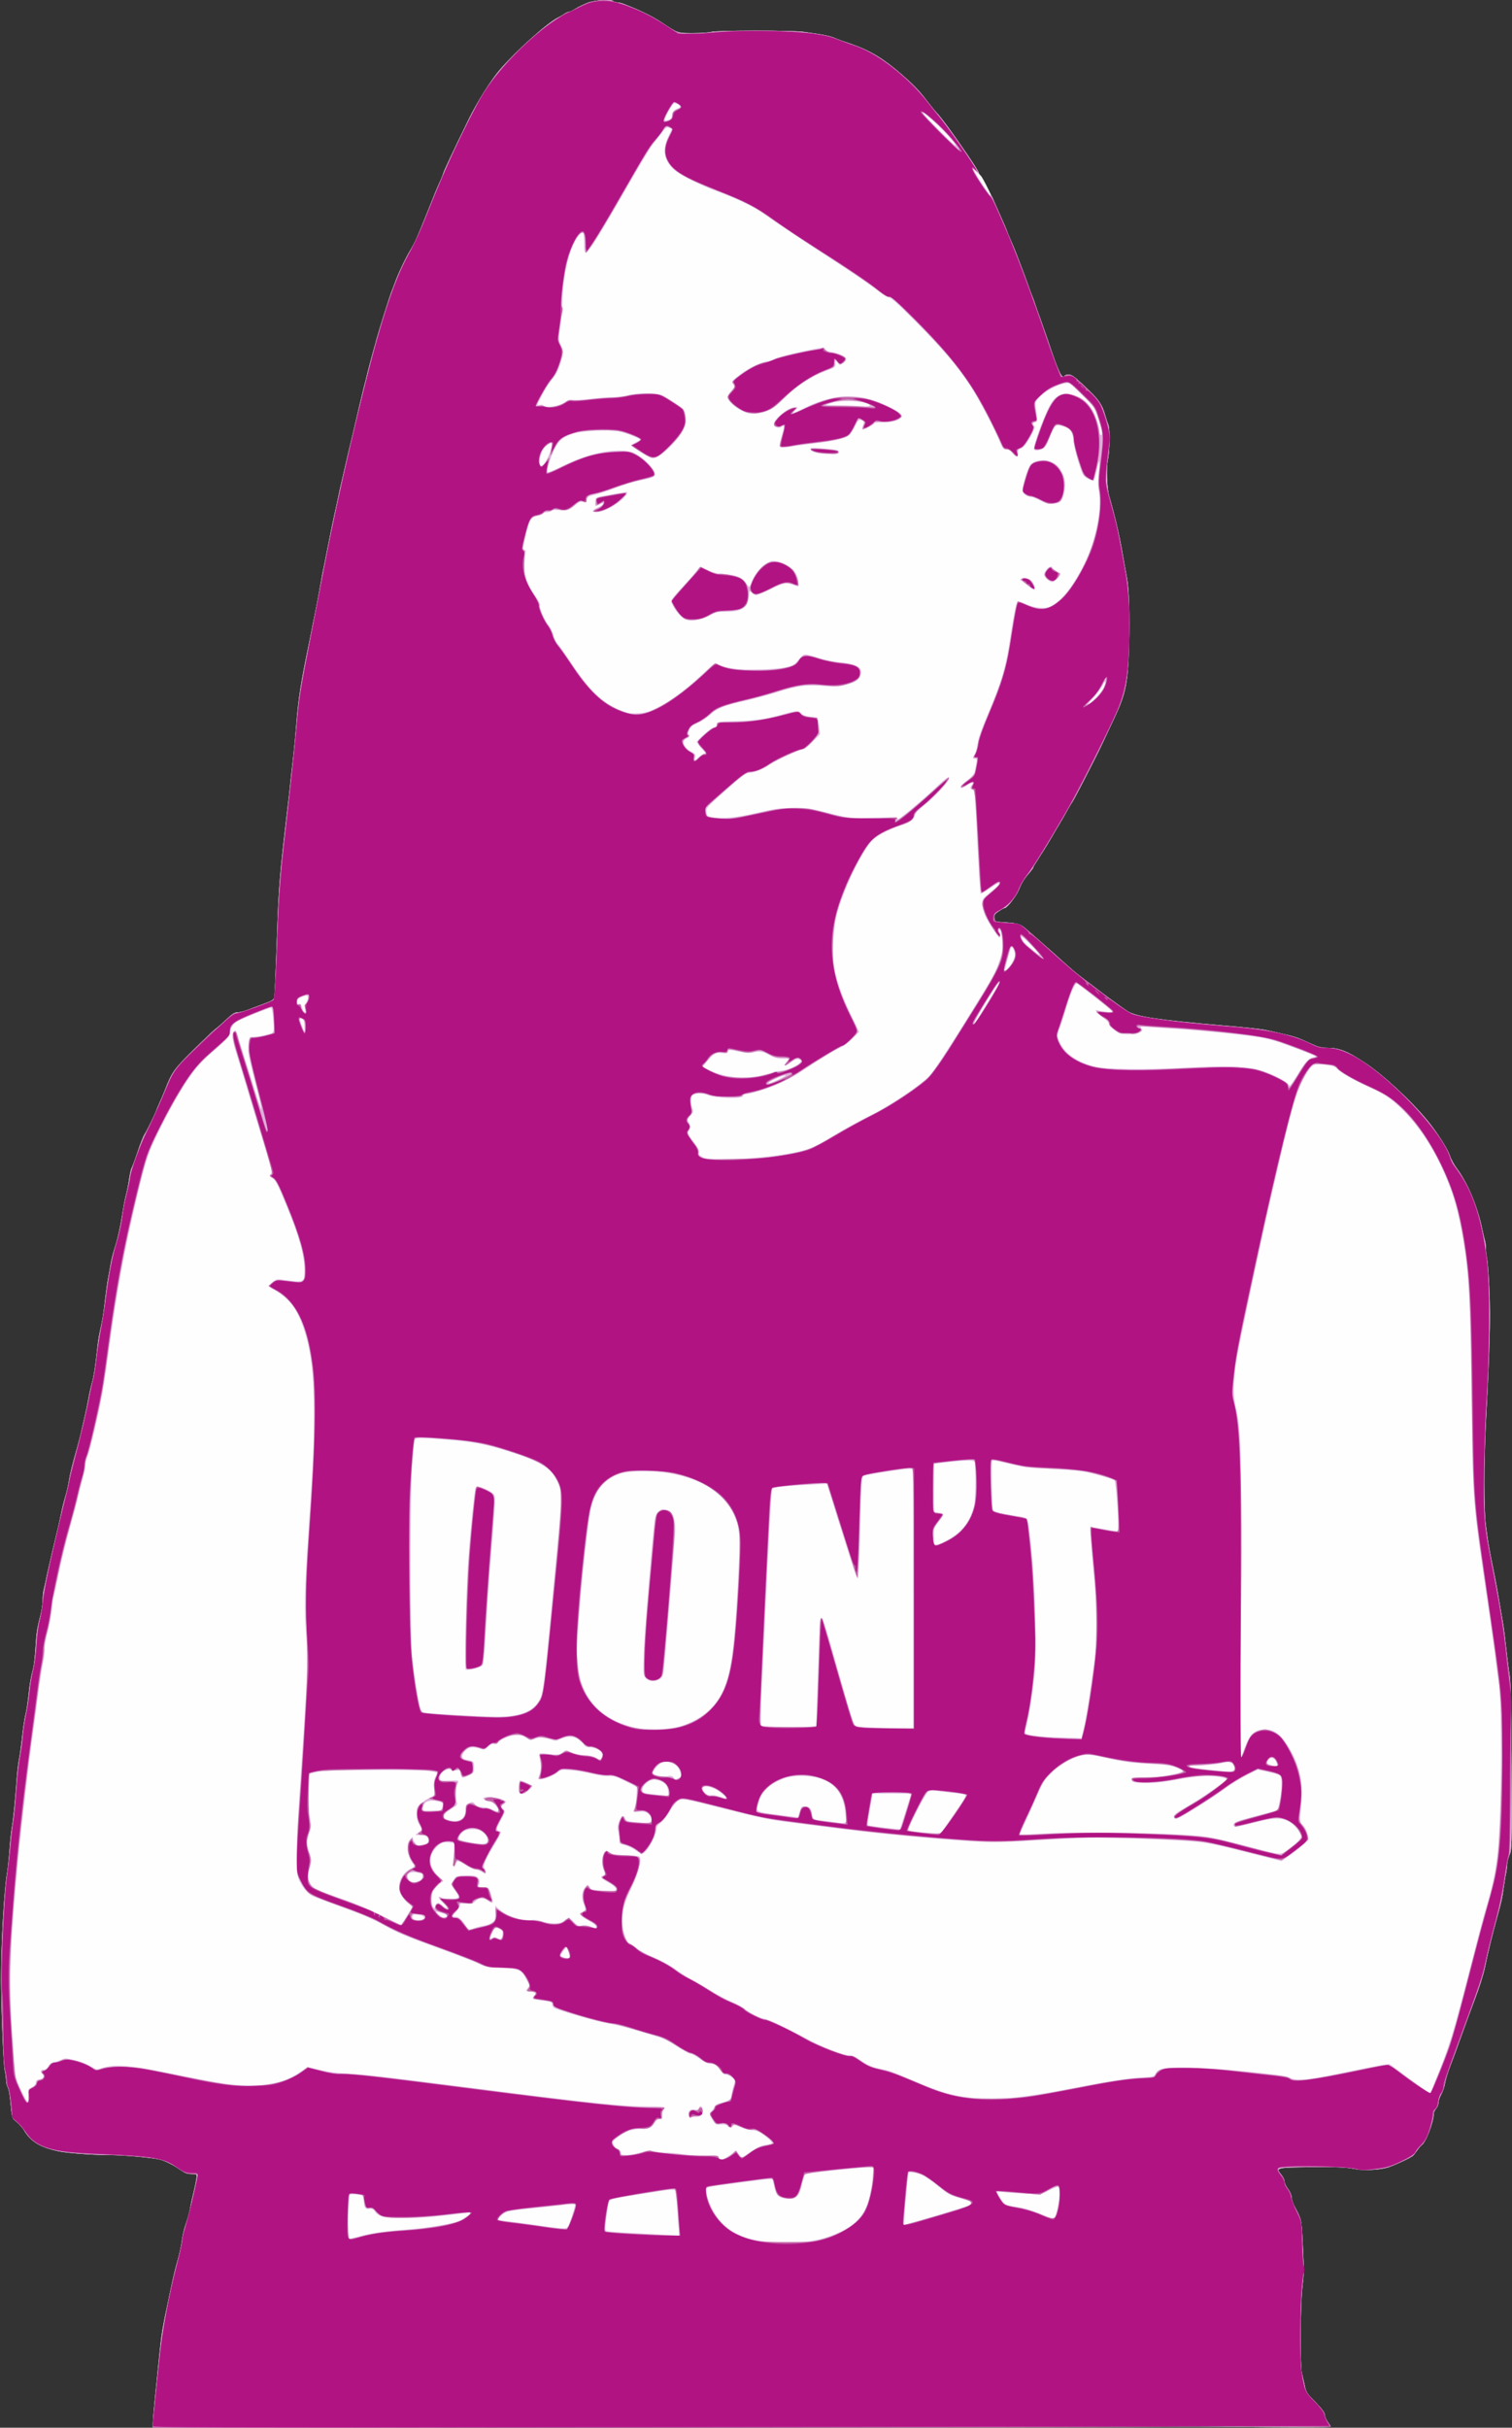 <svg xmlns="http://www.w3.org/2000/svg" xmlns:xlink="http://www.w3.org/1999/xlink" width="1276" height="2048"><rect width="100%" height="100%" fill="#333333" stroke="none"/><g><svg xmlns="http://www.w3.org/2000/svg" xmlns:xlink="http://www.w3.org/1999/xlink" width="1276" height="2048"/><svg xmlns="http://www.w3.org/2000/svg" width="1276" height="2048" version="1.0" viewBox="0 0 1276 2048"><g fill="#fefeff" transform="matrix(.1 0 0 -.1 0 2048)"><path d="M4960 20457c-30-12-76-34-101-49-25-16-51-28-58-28s-25-8-39-18c-15-10-38-23-52-30-95-48-345-272-489-437-76-87-194-275-265-420-138-282-216-449-216-460 0-3-10-27-21-53-38-84-46-104-119-287-81-202-97-238-140-310-39-65-100-194-129-275-7-19-17-44-21-55-19-44-109-329-135-425-3-14-10-38-15-55-11-38-47-172-55-205-18-74-24-99-34-135-11-44-66-273-82-345-6-25-14-61-19-80-9-36-44-184-60-255-5-22-16-69-24-105-9-36-21-90-27-120s-15-71-19-90c-17-74-32-147-40-185-4-22-15-76-24-120s-21-105-27-135-14-73-19-95-14-69-20-105-16-85-20-110c-5-25-14-72-20-105-7-33-15-78-20-100s-14-67-20-100c-7-33-16-80-21-105-72-350-89-457-109-695-5-66-14-165-20-220s-15-139-21-187c-13-130-27-252-39-350-58-493-68-619-80-953-16-451-21-549-25-580-5-32-7-33-120-75-33-12-82-30-109-41-27-10-63-19-81-19-25 0-45-12-96-61-35-33-77-71-94-82-16-12-100-92-186-177-163-162-177-182-239-340-12-30-32-78-46-108-13-29-24-55-24-57 0-10-84-181-101-205-9-14-36-81-59-150s-46-129-50-135c-4-5-13-46-20-90-6-44-19-105-27-135s-21-98-29-150c-19-122-40-216-68-304-13-39-29-105-35-146-7-41-15-84-17-95-6-23-20-125-34-245-10-80-15-111-40-227-6-27-15-86-20-133-16-149-29-234-44-285-8-27-22-90-31-140-9-49-21-106-26-125-7-32-14-61-39-170-4-19-18-69-29-110-41-142-61-225-70-285-5-33-18-91-30-130-12-38-28-104-36-145-17-83-18-87-74-320-21-91-45-192-51-225-7-33-16-76-21-95s-9-60-9-90c-1-30-8-82-16-115-31-122-36-153-44-280-4-71-13-150-19-175-22-83-31-134-40-230-6-52-15-115-21-140-14-57-27-139-39-260-6-52-15-117-21-145-6-27-15-106-20-175-14-189-28-328-40-395-6-33-15-118-20-190-5-71-14-155-19-185-27-150-53-621-52-920 1-250 20-711 31-755 6-27 11-66 11-85s6-43 13-55c7-11 16-52 20-90 18-185 15-172 56-205 22-17 49-47 61-68 60-101 137-147 299-181 77-15 289-31 428-31 116 0 355-22 422-38 47-12 114-46 174-88 38-27 58-34 93-34 46 0 46 0 40-43-4-23-11-61-17-84-23-95-30-130-39-178-5-28-19-77-31-110s-26-87-31-120c-9-67-23-132-38-185-26-92-33-121-70-295-64-302-68-326-91-555-5-52-14-142-20-200-22-209-29-296-30-333V0l4343 4c2388 3 4371 6 4407 7s318-1 628-4c309-2 562-2 562 2s-11 22-25 41-25 45-25 59c0 18-22 48-78 106-73 74-80 85-91 140-7 33-18 80-24 105-16 62-13 573 4 725 15 133 15 125 2 385-10 195-8 185-72 305-11 21-21 53-21 70s-13 46-30 69c-17 22-30 50-30 64 0 13-11 38-25 54-52 62-50 63 254 66 217 2 289-1 349-13 83-17 212-13 292 10 49 14 199 83 215 100 6 5 22 26 35 45s30 39 37 43c35 21 103 198 103 267 0 12 9 30 20 42s20 35 20 52c0 16 11 48 24 70 13 23 27 64 31 91 4 28 23 91 42 140 19 50 57 151 83 225 50 138 96 264 123 335 38 99 75 215 87 270 27 134 67 296 110 450 28 101 39 149 49 225 7 47 16 107 22 133 5 27 9 61 9 77s9 49 20 74c18 44 19 70 16 738-2 442-7 718-14 763-6 39-16 113-22 165-18 161-28 242-39 305-13 78-30 177-41 240-10 55-27 148-40 210-37 183-45 230-62 370-16 127-15 522 0 825 34 643 41 905 31 1135-5 127-14 249-19 272-6 23-10 62-10 86s-4 57-9 73-14 56-21 89c-36 183-124 397-214 516-24 31-51 81-60 110-19 57-110 199-188 294-146 177-383 395-539 496-138 91-210 119-300 119-58 0-81 6-146 36-120 55-135 60-293 95-25 6-63 14-85 19-40 9-148 21-375 40-529 45-720 74-794 119-30 19-220 157-266 194-8 7-50 38-92 70-42 31-83 63-90 70-7 6-31 27-53 46s-78 69-125 112c-47 42-130 115-184 162-109 94-88 86-276 100-31 2-35 5-38 33-3 26 3 35 37 57 22 15 45 27 50 27 20 0 100 103 121 157 23 58 44 90 94 148 14 17 26 34 26 38 0 5 13 27 29 50 27 41 95 150 131 212 9 17 32 55 50 85 34 57 56 94 91 158 12 20 25 42 29 47 8 10 95 176 183 350 41 80 91 185 177 370 91 196 109 288 118 595 7 256 0 488-18 578-11 59-24 127-40 222-25 145-66 317-108 460-21 71-27 239-12 312 16 74 18 255 4 293-7 17-18 50-25 75-30 104-52 135-187 263-73 68-98 87-122 87-16 0-32-4-35-10-21-34-51 27-135 280-22 63-53 153-70 200s-38 105-46 130-19 54-24 65-20 52-33 90c-14 39-37 102-52 140-15 39-36 95-48 125-11 30-33 83-49 118-15 34-28 65-28 67 0 3-10 27-21 53-12 26-27 61-34 77-68 159-152 330-170 345-8 7-15 17-15 21 0 25-283 429-357 510-18 19-58 69-89 110-62 80-102 122-209 215-149 130-269 201-425 254-52 17-113 39-135 49-40 18-107 31-265 52-107 14-731 14-780-1-19-5-88-10-152-10-130 0-127-1-262 89-76 50-172 98-281 141-11 4-33 13-48 19s-39 11-52 11-27 5-30 10c-12 19-156 10-215-13z"/></g></svg><svg xmlns="http://www.w3.org/2000/svg" width="1276" height="2048" version="1.0" viewBox="0 0 1276 2048"><g fill="#deafda" transform="matrix(.1 0 0 -.1 0 2048)"><path d="M4960 20457c-30-12-76-34-101-49-25-16-51-28-58-28s-25-8-39-18c-15-10-38-23-52-30-95-48-345-272-489-437-76-87-194-275-265-420-138-282-216-449-216-460 0-3-10-27-21-53-38-84-46-104-119-287-81-202-97-238-140-310-39-65-100-194-129-275-7-19-17-44-21-55-19-44-109-329-135-425-3-14-10-38-15-55-11-38-47-172-55-205-18-74-24-99-34-135-11-44-66-273-82-345-6-25-14-61-19-80-9-36-44-184-60-255-5-22-16-69-24-105-9-36-21-90-27-120s-15-71-19-90c-17-74-32-147-40-185-4-22-15-76-24-120s-21-105-27-135-14-73-19-95-14-69-20-105-16-85-20-110c-5-25-14-72-20-105-7-33-15-78-20-100s-14-67-20-100c-7-33-16-80-21-105-72-350-89-457-109-695-5-66-14-165-20-220s-15-139-21-187c-13-130-27-252-39-350-58-493-68-619-80-953-16-451-21-549-25-580-5-32-7-33-120-75-33-12-82-30-109-41-27-10-63-19-81-19-25 0-45-12-96-61-35-33-77-71-94-82-16-12-100-92-186-177-163-162-177-182-239-340-12-30-32-78-46-108-13-29-24-55-24-57 0-10-84-181-101-205-9-14-36-81-59-150s-46-129-50-135c-4-5-13-46-20-90-6-44-19-105-27-135s-21-98-29-150c-19-122-40-216-68-304-13-39-29-105-35-146-7-41-15-84-17-95-6-23-20-125-34-245-10-80-15-111-40-227-6-27-15-86-20-133-16-149-29-234-44-285-8-27-22-90-31-140-9-49-21-106-26-125-7-32-14-61-39-170-4-19-18-69-29-110-41-142-61-225-70-285-5-33-18-91-30-130-12-38-28-104-36-145-17-83-18-87-74-320-21-91-45-192-51-225-7-33-16-76-21-95s-9-60-9-90c-1-30-8-82-16-115-31-122-36-153-44-280-4-71-13-150-19-175-22-83-31-134-40-230-6-52-15-115-21-140-14-57-27-139-39-260-6-52-15-117-21-145-6-27-15-106-20-175-14-189-28-328-40-395-6-33-15-118-20-190-5-71-14-155-19-185-27-150-53-621-52-920 1-250 20-711 31-755 6-27 11-66 11-85s6-43 13-55c7-11 16-52 20-90 18-185 15-172 56-205 22-17 49-47 61-68 60-101 137-147 299-181 77-15 289-31 428-31 116 0 355-22 422-38 47-12 114-46 174-88 38-27 58-34 93-34 46 0 46 0 40-43-4-23-11-61-17-84-23-95-30-130-39-178-5-28-19-77-31-110s-26-87-31-120c-9-67-23-132-38-185-26-92-33-121-70-295-64-302-68-326-91-555-5-52-14-142-20-200-22-209-29-296-30-333V0l4343 4c2388 3 4371 6 4407 7s318-1 628-4c309-2 562-2 562 2s-11 22-25 41-25 45-25 59c0 18-22 48-78 106-73 74-80 85-91 140-7 33-18 80-24 105-16 62-13 573 4 725 15 133 15 125 2 385-10 195-8 185-72 305-11 21-21 53-21 70s-13 46-30 69c-17 22-30 50-30 64 0 13-11 38-25 54-52 62-50 63 254 66 217 2 289-1 349-13 83-17 212-13 292 10 49 14 199 83 215 100 6 5 22 26 35 45s30 39 37 43c35 21 103 198 103 267 0 12 9 30 20 42s20 35 20 52c0 16 11 48 24 70 13 23 27 64 31 91 4 28 23 91 42 140 19 50 57 151 83 225 50 138 96 264 123 335 38 99 75 215 87 270 27 134 67 296 110 450 28 101 39 149 49 225 7 47 16 107 22 133 5 27 9 61 9 77s9 49 20 74c18 44 19 70 16 738-2 442-7 718-14 763-6 39-16 113-22 165-18 161-28 242-39 305-13 78-30 177-41 240-10 55-27 148-40 210-37 183-45 230-62 370-16 127-15 522 0 825 34 643 41 905 31 1135-5 127-14 249-19 272-6 23-10 62-10 86s-4 57-9 73-14 56-21 89c-36 183-124 397-214 516-24 31-51 81-60 110-19 57-110 199-188 294-146 177-383 395-539 496-138 91-210 119-300 119-58 0-81 6-146 36-120 55-135 60-293 95-25 6-63 14-85 19-40 9-148 21-375 40-529 45-720 74-794 119-30 19-220 157-266 194-8 7-50 38-92 70-42 31-83 63-90 70-7 6-31 27-53 46s-78 69-125 112c-47 42-130 115-184 162-109 94-88 86-276 100-31 2-35 5-38 33-3 26 3 35 37 57 22 15 45 27 50 27 20 0 100 103 121 157 23 58 44 90 94 148 14 17 26 34 26 38 0 5 13 27 29 50 27 41 95 150 131 212 9 17 32 55 50 85 34 57 56 94 91 158 12 20 25 42 29 47 8 10 95 176 183 350 41 80 91 185 177 370 91 196 109 288 118 595 7 256 0 488-18 578-11 59-24 127-40 222-25 145-66 317-108 460-21 71-27 239-12 312 16 74 18 255 4 293-7 17-18 50-25 75-30 104-52 135-187 263-73 68-98 87-122 87-16 0-32-4-35-10-21-34-51 27-135 280-22 63-53 153-70 200s-38 105-46 130-19 54-24 65-20 52-33 90c-14 39-37 102-52 140-15 39-36 95-48 125-11 30-33 83-49 118-15 34-28 65-28 67 0 3-10 27-21 53-12 26-27 61-34 77-7 17-22 51-34 77-12 27-26 59-31 73s-13 25-18 25c-10 0-111 148-136 200l-17 35 25-28c51-56 24-3-76 146-108 162-201 289-255 348-18 19-58 69-89 110-62 80-102 122-209 215-149 130-269 201-425 254-52 17-113 39-135 49-40 18-107 31-265 52-107 14-731 14-780-1-19-5-88-10-152-10-130 0-127-1-262 89-76 50-172 98-281 141-11 4-33 13-48 19s-39 11-52 11-27 5-30 10c-12 19-156 10-215-13zm761-857c25-14 24-27-1-35-30-10-50-34-50-61 0-17-8-27-26-35-15-5-29-7-32-4-11 11 62 145 79 145 6 0 19-5 30-10zm2168-150c69-61 184-191 176-199-7-6-275 260-275 272 0 11 23-6 99-73zm-2220-56c2-1-11-31-28-65-55-111-38-207 51-284 49-42 218-126 358-178 176-65 309-129 392-188 101-72 400-271 660-439 106-69 235-158 286-197 52-41 102-73 115-73 16 0 79-57 214-192 265-267 387-413 508-609 57-92 176-325 215-421 21-51 27-58 51-58 19 0 35-10 51-29 33-42 53-44 50-5-3 27 1 33 25 41 21 8 41 32 75 94 31 54 44 87 38 93-15 15-12 36 4 36 23 0 25 12 12 81-7 37-9 75-5 85 20 57 157 146 245 160 41 6 41 6 146-97 105-104 105-104 137-203 32-103 38-136 21-136-5 0-10 13-10 28 0 42-39 151-71 198-39 58-80 89-140 109-98 33-164 4-215-97-55-108-139-342-128-359 8-14 42-11 74 6 22 11 35 32 57 91 15 41 36 84 45 94 17 18 21 18 65 5 69-21 84-41 94-127 4-40 23-122 42-181 33-104 36-110 76-134 24-14 46-21 51-17 4 5 16 44 25 87 10 43 19 76 22 74 2-3 0-47-6-100-6-57-6-110 0-133 32-138-17-412-106-602-98-207-210-350-305-390-48-20-130-11-204 22-32 14-62 26-66 26-11 0-35-117-61-290-39-269-75-392-204-694-45-107-70-180-75-222-4-35-15-73-24-86-21-29-20-38 3-38 19 0 19-4-5-117-2-12-31-43-64-68-78-60-67-88 13-32 29 20 50 16 29-5-17-17-15-38 3-38 20 0 22-14 35-275 15-320 32-599 36-604 2-2 34 17 72 42 37 26 71 47 75 47 20 0 1-23-63-75-67-55-70-59-70-101 0-25 11-68 25-100 24-54 110-184 122-184 3 0 2 17-2 38-5 30-4 35 6 25 7-7 14-48 17-95 4-71 0-95-23-163-31-94-55-139-208-385-273-440-361-571-413-615-106-91-331-238-469-305-77-38-212-112-299-164-87-53-183-105-212-115-187-70-810-121-904-73-28 14-34 22-32 43 2 18-9 41-36 75-59 75-64 87-45 113 14 21 14 25-3 57-18 33-18 33 11 64 27 28 28 33 17 63-16 45-15 92 2 106 27 23 79 23 134 2 68-27 292-32 292-6 0 8 8 15 18 15 41 0 176 41 275 84 58 24 153 76 211 115 135 91 280 179 331 201 22 10 64 42 92 72l53 54-70 144c-74 155-122 292-141 404-18 110-7 332 24 446 56 209 209 529 294 617 45 46 141 96 258 134 66 21 98 47 109 89 4 15 34 46 72 75 63 48 170 156 201 202 8 12 13 28 11 35-3 7-35-16-79-57-163-154-364-320-354-293 5 13-20 15-202 10-208-5-208-5-378 39-160 41-178 44-300 43-115-1-150-5-310-42-183-42-281-51-380-34-37 7-40 10-43 43-3 34 2 40 149 170 155 137 182 158 210 159 40 1 123 34 180 73 59 40 253 127 282 127 7 0 41 28 75 63l62 63-7 69c-6 50-12 70-23 72-8 1-37 5-63 8-29 4-55 14-65 26-22 25-45 24-155-7-148-42-243-55-402-58-145-3-150-4-153-24-2-14-13-24-30-29-24-6-142-108-142-123 0-4 18-28 41-54 32-36 37-46 23-46-10 0-33-15-52-32l-34-33 7 32c6 28 3 33-25 48-71 37-94 95-45 117 26 12 31 23 15 33-5 3-3 19 7 40 12 26 29 39 70 56 30 12 79 44 109 72 61 55 115 76 314 121 63 14 173 44 244 66 169 53 246 64 371 55 132-10 164-8 239 15 65 20 89 39 100 78 19 59-34 91-169 103-49 5-125 19-167 33-43 14-93 28-112 32-36 6-39 4-99-67-30-35-113-51-287-56-206-7-308 8-391 54-3 2-55-42-115-98-145-135-260-220-371-276-78-39-103-47-165-50-61-4-84-1-141 21-160 60-272 168-438 419-45 67-91 133-104 147s-29 47-36 74-24 63-39 80c-33 39-81 151-74 171 4 8-10 38-32 67-66 93-98 173-98 253-1 39 3 87 7 108 6 30 5 37-8 37-19 0-20-7 10 117 34 141 45 161 95 169 22 4 45 13 51 20 6 8 24 14 40 14 15 0 31 5 35 11 4 8 26 9 65 5 64-8 83-1 138 46 26 23 39 28 62 23 24-6 29-3 29 13 0 27 16 37 80 52 30 7 108 32 172 57 65 24 151 50 190 58 127 27 141 33 133 64-10 40-73 109-137 148-45 28-70 36-121 40-141 12-341-39-531-134-59-30-111-52-114-48-12 12 19 119 55 192 42 83 73 108 173 138 74 22 290 32 370 16 63-13 180-58 180-70 0-4-16-15-35-24s-35-20-35-24c0-12 141-101 170-108 34-8 101 37 179 121 85 90 115 152 108 222-3 29-11 60-18 68-13 16-129 93-178 119-40 20-227 21-295 0-27-8-81-15-120-15-40 0-127-7-196-15-68-9-137-13-153-9-19 4-34 1-46-10-43-39-179-64-196-36-3 6-18 7-32 4-25-7-25-5 22 84 25 50 65 111 87 137 28 32 48 68 64 121 29 90 30 115 5 168-18 39-18 47-4 141 8 55 16 150 18 210 6 207 43 393 100 506 29 57 61 93 75 84 6-4 10-42 10-86 0-62 3-79 15-79 21 0 117 153 334 531 106 185 210 358 232 385 21 27 55 71 75 97 29 38 40 46 58 41 11-4 23-8 25-10zm-1009-2660c0-3-7-31-16-62-16-54-57-122-75-122-33 0-10 116 31 160 25 27 60 41 60 24zm4652-2061c-18-35-112-133-128-133-3 0 17 26 46 57s62 77 74 101c12 25 22 38 24 29s-6-33-16-54zm-542-2246c0-13-124 93-137 116-7 12-13 29-13 37 0 14 149-137 150-153zm-210 28c9-29 8-41-8-77-18-41-72-102-72-82 0 8 30 122 46 177 8 27 21 20 34-18zm-219-422c-53-87-101-167-105-178-5-13-10-15-13-8-6 17 192 343 208 343 4 0-36-71-90-157zm895 39c72-56 137-109 145-118 13-16 10-17-41-11-30 3-63 9-74 13-37 14-11-24 39-58 31-20 51-42 53-55 2-14 22-36 49-55 40-27 56-32 112-33 40-1 77 3 94 12 30 15 33 23 15 42-11 11 2 12 72 7 47-4 156-11 242-16 172-10 495-42 656-66 122-18 166-31 373-110 121-46 148-60 124-62-49-6-77-34-145-148-36-59-66-101-68-93-4 21-95 75-184 109-150 57-286 65-733 41-319-17-652-11-740 13-143 40-244 114-285 208-22 51-22 51-2 103 11 29 37 108 57 176 44 146 80 225 98 211 7-5 71-54 143-110zm-6651-49c-11-16-15-36-11-54 8-44-11-35-25 11-10 32-15 38-26 29-10-9-13-5-13 19 0 27 5 32 43 45 39 13 42 13 45-5 2-11-4-31-13-45zm-281-120c12-147 17-136-71-156-43-10-89-17-103-15-23 3-25 0-33-63-7-62-4-81 53-303 34-131 59-240 56-243-2-3-28 69-56 159-28 89-72 226-96 303s-44 143-44 147c0 3-5 19-10 33-9 23-13 25-25 15-24-20-18-68 31-221 25-79 77-250 115-379 39-129 95-316 126-415 50-164 53-180 38-191s-14-14 10-30c32-21 47-49 123-235 107-258 152-422 152-548 0-87-9-96-93-88-34 4-80 9-102 13-35 5-46 2-73-21-18-15-32-31-32-36s23-20 51-34c109-56 183-151 237-307 67-190 92-392 92-748 0-244-5-349-49-1025-32-485-34-597-17-837 17-239 18-219-60-1393-14-219-24-443-22-510 3-106 7-126 30-170 32-61 65-98 109-121 19-9 132-52 253-95 153-55 254-98 335-143 141-78 168-89 496-209 143-52 285-107 315-123 49-25 69-29 188-34 155-8 170-15 215-99 27-48 28-54 13-70-22-25-20-31 12-31 15 0 34-4 42-10 12-7 12-12-4-28-21-25-16-28 59-36 83-10 95-14 95-36 0-11 8-24 18-29 37-20 311-100 412-121 137-27 194-42 315-78 55-17 125-37 156-46 32-9 96-42 146-75 50-32 104-62 120-65 16-4 53-25 82-46 34-26 64-40 83-40 40 0 62-14 88-55 15-24 29-35 45-35 13 0 36-11 52-24 27-24 28-24 14-72-8-27-16-64-19-82-5-36-16-43-90-62-24-6-46-18-49-28-3-9-15-27-27-40-21-24-21-24 5-70s27-47 71-44c31 3 48-1 57-12 17-20 31-20 45-2 9 13 19 11 66-9 30-13 73-24 95-25 26 0 54-9 80-26 53-35 95-75 90-85-3-4-27-10-55-14-45-6-94-33-187-100-14-10-29 3-53 45-7 13-12 12-30-7-21-23-91-63-108-63-6 0-12 9-15 20-5 19-11 20-107 16-61-2-137 2-189 10-47 8-112 14-143 14s-78 5-105 11c-41 10-58 8-117-10-37-11-90-21-117-21-43 0-49 3-49 20 0 13-10 24-25 30-14 5-31 22-37 36-12 25-10 29 22 56 66 54 127 78 204 78 76 1 89 7 124 57 16 22 28 30 42 26 18-5 20 0 20 35 0 23 5 44 10 47 30 19-2 25-122 25-227 0-476 26-1453 151-822 105-936 118-1085 125-81 3-163 14-235 31l-110 26-59-41c-113-80-243-114-431-114-152 1-227 12-625 92-413 83-516 91-635 48-26-9-36-6-80 20-28 17-87 40-133 52-73 18-85 19-110 6-15-8-43-17-63-21-24-4-40-15-51-36-9-16-26-29-36-29-28 0-34-11-16-31 22-24 12-47-23-51-21-2-29-9-31-28-2-17-14-30-35-40-31-15-32-17-28-69 5-77-12-63-66 54-44 96-46 105-54 225-4 69-13 206-20 305-26 367-14 690 52 1400 19 214 103 919 133 1120 8 55 24 177 36 270 12 94 30 215 41 270s19 113 16 130c-2 16 8 77 24 136 15 59 33 150 38 204 6 54 13 100 15 104 2 3 20 85 40 181 19 96 60 265 91 375s65 238 75 285c11 47 29 116 40 155 11 38 20 84 20 102s9 55 20 83c24 61 100 389 129 555 11 66 34 224 51 350 66 486 128 825 231 1260 79 334 98 390 200 595 162 325 289 516 411 620 139 119 178 159 178 178 0 40 23 82 56 103 34 21 268 116 290 118 7 1 14-29 18-76zm254-25c7-7 12-32 11-57v-46l-19 45c-27 65-24 90 8 58zm3795-277c53 15 85 10 140-21 43-24 66-30 112-30 58 0 58 0 37-23-39-42-23-48 28-11 35 25 56 34 70 29 11-3 20-10 20-14 0-29-112-82-180-86-25-1-55-7-66-13s-58-18-104-28c-151-30-310-10-439 55l-42 22 42 50c52 63 72 73 124 65 36-4 44-2 48 13 4 18 7 18 91 1 62-13 96-16 119-9zm4930-136c22-29 154-104 292-166 123-55 186-100 295-215 134-142 251-331 344-559 57-140 89-255 121-428 61-333 73-549 85-1457 12-874 6-801 149-1775 22-148 47-328 55-400 9-71 21-157 27-190 16-96 22-682 10-1035-15-439-32-560-125-875-19-66-76-280-126-475-148-576-178-675-296-960-14-36-30-75-35-88-9-23-10-23-92 34-45 32-120 86-166 122-46 35-89 66-95 68-12 5-79-8-431-80-289-59-364-63-425-27-32 18-613 75-818 79-225 5-278-5-300-52-10-22-18-25-109-31-142-10-275-30-558-85-521-101-728-117-975-74-126 22-203 47-394 128-191 82-214 90-305 107-46 9-83 25-137 61-46 29-86 48-103 48-51 0-252 79-373 146-145 80-322 164-349 164-26 0-138 56-169 85-14 13-62 39-107 58s-128 64-185 100c-57 35-131 79-165 95-33 17-90 53-125 80-36 27-115 71-177 97-62 27-129 63-149 81-20 17-46 34-58 38-14 4-27 26-42 69-40 112-25 235 47 382 68 138 100 259 77 283-4 4-59 9-121 12-93 4-117 8-134 24-20 18-23 18-38 4-23-24-28-106-9-152 20-47 20-43-5-49-29-8-17-22 48-59 55-31 73-52 57-68-11-11-207 5-211 17-2 4-8 15-13 23-9 13-13 12-30-8-29-35-35-86-16-135 21-56 21-62-10-76-25-11-26-13-9-31 9-10 41-31 71-47 34-17 54-35 54-45 0-17-3-17-40-2-26 11-52 14-76 10-31-6-39-3-70 28-42 42-50 43-81 15-32-31-103-35-180-10-38 12-75 18-96 14-73-11-208 32-271 87l-36 32v-60c0-53-3-63-26-81-14-11-46-23-72-27-26-3-62-13-81-20-45-19-47-19-70 19-32 52-60 77-86 77-33 0-31 10 5 45 16 16 30 38 30 49 0 19 5 21 54 18 44-3 58 0 75 17 35 35 67 37 109 7 45-32 49-22 25 54-18 55-18 55-66 58-44 3-46 4-36 24 15 27-3 66-33 73-13 3-54 5-92 3-67-3-69-4-89-40-22-37-22-37 11-83 36-52 38-60 16-69-26-10-104-7-126 5-38 21-32-3 12-43 28-26 40-43 32-46-8-2-27 8-42 23-25 24-32 26-45 15-8-7-15-20-15-29-1-13-3-13-15 3-21 28-19 102 4 140 11 17 34 42 51 55l32 23-46 43c-83 80-85 178-4 251 36 32 44 35 91 32 39-2 52-7 51-18 0-8-4-54-7-102-5-56-3-88 3-88 5 0 12 11 16 25 8 33 25 32 87-10 28-19 63-35 76-35s39-9 57-21c29-18 34-18 34-5 0 9-6 25-12 36-15 23 10 80 95 219 29 47 47 86 42 88-41 14-41 21 0 97 40 74 40 74 20 96-19 21-19 22 5 40 28 21 28 23-24 44-42 17-146 22-146 6 0-12 34-30 58-30 20 0 55-34 65-62 8-23-10-23-54-1-19 9-54 17-78 18-33 0-48 6-62 24-17 21-22 22-49 11s-30-17-30-54c0-51-21-83-63-94-38-10-117 6-124 25-7 18 20 47 74 79 39 22 44 29 38 51-18 74-17 100 10 166 7 17 2 18-71 15-79-3-79-3-82 23-5 43 74 100 94 68 4-6 20-8 40-4 32 6 35 4 40-25 4-17 10-33 15-35 4-3 28 5 53 17 45 21 46 23 46 69 0 51 0 50-67 64-42 8-44 38-6 77 30 31 62 35 125 16 36-11 40-10 68 17 19 19 36 26 49 22 14-3 26 1 34 13 20 28 106 63 158 63 32 1 55-6 78-23 31-21 36-22 70-10 43 16 86 15 141-5 38-14 45-13 80 5 72 37 155 18 196-45 12-19 25-25 51-25 39 0 88-22 101-47 6-11 6-25-1-40-10-23-10-23-42-3-20 12-55 21-101 23-40 3-88 13-114 25-45 21-45 21-75-3-30-22-34-23-108-12-42 6-80 8-83 4-4-4-2-31 4-59 11-50 7-92-13-140-5-14-2-18 14-18 37 0 115 31 143 57 26 25 31 26 115 20 48-3 129-17 180-30 59-15 110-23 140-20 42 4 60-2 143-44l95-48-3-75c-2-41-10-87-17-102s-11-29-8-32 26-2 52 1c50 6 84-13 95-52 12-41-4-47-108-39-90 6-99 9-108 30-17 36-33 29-53-21-14-37-15-54-6-93 5-26 9-58 8-71-2-21 4-26 47-37 27-7 69-27 93-44 24-18 50-29 58-26 39 14 115 155 115 211 0 13 15 34 39 53 21 17 55 60 75 96 22 40 49 73 71 86 34 21 34 21 387-68 303-77 383-94 563-116 116-15 296-37 400-51 355-45 780-86 1123-107 185-11 240-10 617 12 430 24 493 24 1020 0 312-14 347-19 685-105l295-75 50 35c98 67 170 131 173 153 5 33-15 86-45 118-26 28-26 28-13 157 19 185-6 319-87 467-71 128-133 180-216 180-85 0-126-35-168-144-17-45-33-83-35-85s-3 576-1 1285c2 1369-1 1487-45 1664-23 96-22 210 7 400 18 115 207 1007 286 1350 28 118 61 262 74 320 116 506 168 665 254 779 33 44 49 49 139 38 64-7 80-12 95-32zm-4711-91c-40-20-78-33-85-31-17 6 110 65 143 66 8 0-18-16-58-35zM3781 8335c213-17 330-40 520-101 252-81 337-131 391-231 53-97 54-133 8-608-22-237-50-522-60-635-36-382-58-556-75-596-48-115-156-164-362-166-106 0-504 20-593 31-55 6-55 6-67 56-19 76-50 276-65 415-18 174-18 1403 0 1620 7 85 15 172 18 193 6 37 6 37 57 37 29 0 131-7 228-15zm4443-184c13-20 10-317-3-371-22-88-59-158-115-213-52-53-165-117-205-117-19 0-21 5-21 70 0 68 1 72 45 128 48 61 46 70-17 71-28 1-28 1-28 206 0 113 1 205 3 206 1 1 49 7 107 14 128 15 227 18 234 6zm306-22c108-26 153-32 335-39 139-6 241-16 300-28 96-21 223-57 241-69 12-8 41-419 31-430-3-2-56 5-117 17-62 11-115 18-118 15-5-5 11-216 39-515 16-169 13-459-5-605-33-259-67-482-88-569l-22-89-180 6c-184 5-296 21-296 41 0 6 9 47 19 91 29 121 60 344 68 495 13 222-10 766-43 1050-23 196-8 174-132 194-141 23-179 33-186 51-4 11-9 295-6 398 0 23 14 22 160-14zm-820-1136V5897l-227 6c-126 4-238 10-250 13-29 8-34 24-142 404-123 436-151 524-163 512-6-6-14-124-18-279-5-147-12-350-16-450l-6-182-54-7c-70-8-400-1-411 10-10 10-10 45 5 336 7 129 17 327 22 440 40 866 59 1213 68 1222 12 12 149 26 318 34l142 7 47-149c25-82 61-196 80-254 18-58 54-172 80-253 25-81 49-145 54-143 4 3 11 117 15 253 3 136 9 328 12 426 7 179 7 179 32 188 33 13 314 57 370 58l42 1V6993zM5636 8055c320-52 529-208 589-440 19-75 19-186 0-535-31-565-64-769-147-911-67-113-176-198-313-245-106-35-294-45-400-20-332 77-495 287-495 637 0 236 84 1093 120 1227 26 96 52 145 103 196 50 49 117 84 184 96 80 13 263 11 359-5zm3677-2400c179-39 233-46 397-55 123-6 167-12 213-29 86-34 83-37-63-68-56-11-124-17-197-16-102 0-113-1-113-17 0-26 19-30 135-30 73 0 149 9 260 30 86 17 190 30 230 30 76 0 175-16 175-29 0-16-203-157-347-240-91-52-108-68-92-87 10-12 20-9 68 17 97 55 285 176 368 238 44 32 122 80 173 106l93 47 84-18c46-9 90-22 99-28 25-18 28-81 9-191-18-103-19-105-49-113-17-5-96-26-176-47-150-40-170-48-170-71 0-21 33-17 175 21 155 41 222 44 285 13 50-25 110-98 110-131 0-21-66-82-143-132-35-23-48-20-349 60-114 31-251 62-305 70-219 32-1083 47-1417 24-87-5-160-9-161-7-2 2 20 53 49 113 29 61 74 162 101 225 43 101 57 123 115 180 67 68 159 123 239 146 65 18 79 17 204-11zm1457-35c16-40 9-46-40-31-44 13-45 14-30 42 17 30 55 24 70-11zm-5095-14c36-15 59-44 69-89 5-23 2-29-20-39s-28-10-40 6c-11 15-21 17-54 12-49-8-120 9-120 29 0 19 49 75 74 85 31 13 53 12 91-4zm4735-18c13-24 13-29 0-42s-31-14-155-1c-180 19-215 25-215 36 0 5 17 8 38 5 42-5 201 11 247 24s68 8 85-22zm-6798-46c37-5 70-11 73-14 4-3-1-21-11-39-12-25-15-47-11-94 6-62 6-62-32-78-21-9-55-32-77-51-37-32-39-37-39-88 1-39 8-65 25-93 24-38 24-38-6-61l-29-24h40c47 0 60-7 69-36 8-26-8-40-55-49-32-6-39-3-58 21-12 15-19 35-16 43 3 9-6 3-20-12-20-22-25-39-25-78 0-48 27-120 50-134 18-11 10-24-26-41-73-35-113-126-88-200 8-23 32-56 59-80l46-41-45-72c-25-40-47-75-49-78-3-2-74 31-158 74-101 51-218 101-339 142-220 76-252 92-274 137-20 43-20 63 0 135 16 55 15 60-5 120-26 78-26 94-1 167 19 53 19 62 6 125-11 49-13 108-9 221l6 153 61 15c49 13 137 16 466 16 223 1 435-2 472-6zm3333-73c116-46 179-142 192-295 7-87 20-82-147-59-58 8-110 15-116 15-7 0-15 17-19 37-11 60-22 73-60 73-32 0-35-3-46-42-7-24-14-45-15-47-2-2-80 7-174 20-192 26-184 20-156 113 27 88 91 148 208 192 86 33 242 30 333-7zm-1371-13c18-8 41-24 50-37 16-24 23-89 9-89-25 0-178 20-194 25-28 9-23 47 9 77 44 41 72 46 126 24zm460-66c43-21 109-80 89-80-6 0-30 7-54 15-24 9-55 13-68 10-28-7-71 28-71 57 0 25 48 24 104-2zm1981-31c61-6 118-14 128-18 15-6 3-29-89-161-59-85-110-159-114-164-9-9-260 13-273 24-12 11 138 305 165 324 13 9 34 14 48 12 14-3 75-10 135-17zm-329-26c-4-10-25-76-47-147-22-72-42-132-45-135-6-6-263 25-271 32-2 3 6 64 18 136l23 131h164c151 0 164-1 158-17zm-3971-53c23-9 26-14 20-38-9-37-20-42-97-42-64 0-68 1-68 23 0 43 27 67 75 67 24 0 56-5 70-10zm348-248c57-38 73-83 36-103-16-8-44-7-118 6-53 9-100 21-104 25-15 14 4 51 36 71 41 24 113 25 150 1zm-500-359c17-11 5-44-23-58-38-20-70-19-86 3-34 44-7 76 56 67 25-4 48-9 53-12zm195-339c19-5 14-34-7-34-20 0-71 36-71 50 0 4 15 3 33-2 17-6 38-12 45-14zm-209-10c37-8 41-31 6-40-38-10-75 3-75 26 0 21 15 24 69 14zm666-116c26-11 29-18 25-53-3-32-17-40-44-25-21 11-28 11-41 0-25-21-25-8-2 43 24 52 25 52 62 35zm584-199c7-23 10-43 7-46-9-9-76 7-76 18 0 12 41 69 50 69 4 0 12-18 19-41zm2571-1853c0-53-25-193-47-261-33-102-105-181-220-238-149-75-307-103-536-94-228 8-371 58-474 163-61 63-121 179-130 252-7 58-34 49 257 87 333 43 298 42 305 9 24-115 41-135 118-142 76-6 100 16 123 114 10 42 23 82 29 89 7 9 90 21 265 38 348 33 310 35 310-17zm415-26c22-9 82-51 133-92 84-68 102-78 184-101 50-15 93-28 95-31 9-9-9-27-35-37s-418-127-496-148l-39-10 6 82c13 172 27 323 32 345 5 20 10 22 43 16 20-3 55-14 77-24zm1155-163c0-56-28-189-43-204-4-3-44 10-89 30-97 41-171 63-248 72-73 10-83 16-120 76l-32 52 69-6c37-4 122-10 188-13 120-7 120-7 190 29 38 20 73 33 77 31 4-3 8-33 8-67zm-3236 21c3-13 7-70 11-128 3-58 8-135 12-172l6-67-84 4c-46 3-181 10-299 16s-222 14-230 18c-14 5-15 17-3 116 7 61 18 120 23 131 9 24 0 22 325 74 221 36 233 36 239 8zm-2665-24c28-6 31-10 31-46 0-58 14-79 48-72 23 5 32 1 46-21 31-46 72-56 244-56 138-1 288 12 497 40 33 5 62 7 64 5 9-8-59-55-104-73-70-26-270-58-450-71-178-13-306-32-394-60-36-10-66-18-68-16-15 15-22 139-13 242 5 66 10 122 10 127 0 9 46 9 89 1zm1813-80c4-3-8-49-26-102-32-94-34-97-65-100-18-2-92 6-164 17-73 11-190 27-262 36-71 9-130 17-132 18-1 2 4 13 13 25 28 40 72 53 223 68 80 8 200 20 266 28 66 7 125 14 131 15 6 0 13-2 16-5zm2063 15659c-98-15-349-75-383-92-23-12-48-21-56-21-53 0-183-67-261-134-37-31-39-35-26-58 12-23 10-27-18-56-17-17-31-40-31-53 0-28 58-83 123-115 43-22 60-25 116-22 90 6 148 36 229 120 107 110 245 198 395 252 42 16 47 21 47 48 0 30 0 30 18 8s19-22 45-5c41 27 34 49-22 74-27 11-63 21-80 21-20 0-35 7-43 20-7 11-15 19-18 19-3-1-18-4-35-6zm122-418c-85-16-172-48-279-102-70-34-85-35-45-3 33 28 13 35-40 15-56-21-143-102-143-133 0-26 43-40 65-22 26 21 27 5 6-65-23-74-26-101-11-110 5-3 49 1 97 9 49 8 135 20 193 27 130 14 236 36 273 58 17 9 40 41 59 79 31 62 40 70 68 52 12-7 13-15 3-39-6-16-8-32-5-35 6-7 102 44 102 55 0 4 33 7 73 6 47 0 87 6 115 17 72 30 54 57-83 122-156 75-299 97-448 69zm266-44c65-21 45-35-40-27-42 3-126 6-186 6-61 0-108 2-106 5 3 2 30 11 60 20 61 17 210 15 272-4zm-461-392c7-23 68-38 156-38 65-1 82 2 82 13 0 20-18 24-139 32-86 6-103 4-99-7zm1909-99c-18-4-41-16-51-26-28-29-82-212-69-235 11-22 40-39 67-39 11 0 45-14 78-31 60-33 108-39 156-20 21 8 30 22 42 62 22 73 20 126-8 184-27 58-47 78-99 100-39 16-63 17-116 5zm-3601-283c-124-22-124-22-127-59-2-43-2-43 39-22 23 12 29 13 26 2-2-7-23-22-46-32-52-24-53-36-4-36 48 0 141 46 205 101 41 35 62 71 40 68-5 0-64-10-133-22zm1309-585c-47-31-100-101-119-158-7-19-15-34-18-34-4 1-16 15-27 32-30 47-78 67-179 74-69 6-103 14-150 37-61 29-61 29-76 6-8-13-55-68-105-123-136-149-130-137-105-185 31-61 78-109 116-120 51-14 135 3 198 39 48 27 62 30 135 30 133 0 179 31 190 126 6 56 6 56 25 35 11-11 27-21 37-21s65 23 122 50c111 54 137 58 194 35 20-8 38-13 41-11 2 3 1 26-2 51-12 79-93 148-188 161-36 5-50 1-89-24zm2372-48c-12-15-21-33-21-41 0-19 49-63 71-63 16 0 69 53 69 69 0 4-16 15-35 24s-35 21-35 27c0 19-29 10-49-16zm-211-75c-13-8-13-11 1-19 9-5 36-26 59-45 47-40 64-38 49 4-18 50-76 82-109 60zM5896 2694c-5-12-14-15-35-11-35 7-54-11-49-45 2-15 9-21 18-19 8 2 26 4 40 4 42-2 60 14 60 52 0 37-22 49-34 19zM4382 5403c3-55 4-58 28-55s80 47 80 64c0 9-83 48-101 48-6 0-9-25-7-57zm-381 2445c-19-165-40-389-51-558-16-236-30-883-20-893 10-11 109 10 134 28 16 12 20 40 32 242 15 265 31 502 44 658 37 444 42 518 32 540-11 24-77 61-128 71-31 6-31 6-43-88zm1555-121c-15-15-27-41-30-68-21-153-89-985-93-1132-6-175-5-178 17-202 37-40 115-31 140 14 11 22 24 169 90 986 5 66 12 154 15 197 12 142-13 211-82 224-25 5-37 1-57-19z"/></g></svg><svg xmlns="http://www.w3.org/2000/svg" width="1276" height="2048" version="1.0" viewBox="0 0 1276 2048"><g fill="#c160a5" transform="matrix(.1 0 0 -.1 0 2048)"><path d="M4972 20460c-29-11-77-33-106-50-30-16-59-30-65-30s-55-29-109-64c-197-128-414-339-568-551-113-157-374-705-551-1159-29-76-78-182-108-235-135-239-242-556-395-1171-133-538-240-1014-319-1420-29-146-85-436-126-645-98-502-100-517-130-830-26-280-46-466-89-840-42-365-55-526-66-845-14-377-24-567-32-575-12-13-272-105-305-109-36-4-56-17-118-81-22-23-55-52-74-65s-102-91-184-173c-161-161-167-170-262-402-21-49-68-153-106-230-78-161-147-343-161-430-6-33-21-102-34-153s-29-134-35-185c-6-50-28-153-49-227-41-144-71-300-94-495-8-66-26-177-39-245-14-69-30-174-37-235-6-60-18-135-26-167-8-31-21-94-30-140-23-121-78-352-123-513-21-78-42-165-46-195s-16-84-26-120c-11-36-36-136-55-224-19-87-46-204-60-260-42-165-84-378-84-426 0-25-11-90-24-145-15-60-27-148-31-220-4-68-16-163-30-220-13-55-26-138-29-184-4-46-17-131-31-190-13-58-26-146-29-196-3-49-12-121-20-160-9-38-23-164-31-280-9-115-20-232-26-260-6-27-17-120-24-205-8-85-23-225-35-310-18-133-42-604-41-820 1-222 21-723 31-760 6-25 12-63 11-85 0-22 6-49 13-60s16-49 20-85c18-184 14-171 65-220 25-25 60-66 78-92 83-122 230-160 693-177 343-14 474-34 544-86 85-63 111-75 159-75 42 0 49-3 45-17-3-10-20-83-37-163-18-80-44-181-58-225s-31-119-39-167c-7-47-25-126-39-175-49-173-124-557-145-748-33-301-60-575-60-612V0h4238c2330 1 4293 4 4362 9 69 4 397 5 730 2s607-5 609-4c2 2-8 20-23 41-14 21-26 49-26 61 0 16-26 51-79 105-79 81-79 81-102 181-21 92-23 123-22 385 0 157 6 339 13 405 15 133 15 126 2 385-8 185-8 185-50 263-23 44-42 93-42 110 0 20-12 47-30 71-17 22-30 51-30 66s-10 36-24 49c-30 28-39 58-19 65 8 3 135 6 283 6 206 0 286-4 345-16 63-13 93-14 175-5 104 11 162 30 272 88 48 25 70 43 79 65 6 16 23 37 36 45 13 9 35 34 48 57 23 40 65 184 65 224 0 10 9 27 20 37 13 12 20 31 20 55 0 23 8 48 22 65 12 15 25 51 29 79 8 50 31 115 224 641 51 138 99 282 108 320 9 39 26 113 37 165 12 52 43 176 70 275 31 115 57 238 71 340 11 88 27 174 34 191 9 23 13 194 16 715 3 684 3 684-24 904-41 337-55 423-123 780-59 304-63 335-76 509-12 177-2 597 24 981 17 241 17 1014 0 1135-51 373-124 592-251 760-28 36-53 79-57 95-25 112-201 343-426 561-157 151-299 259-423 320-86 43-106 49-183 54-73 5-100 12-164 42-136 65-356 116-568 133-72 5-161 13-410 35-222 20-446 54-508 76-38 14-153 95-366 257-102 77-196 156-362 306-239 215-212 198-334 208-105 8-105 8-108 43-2 33 1 37 60 70 69 39 127 106 149 173 8 23 34 69 59 102 65 85 192 290 366 591 89 155 344 665 408 815 82 194 101 355 93 778-3 197-10 300-21 361-9 47-26 137-37 200-26 149-50 255-92 410-46 165-49 191-37 285 36 293 36 280 1 400-18 61-43 128-56 150-32 54-214 232-247 240-14 4-35 2-46-4-12-6-23-11-26-11-14 0-39 63-136 345-32 94-73 208-90 255-18 47-35 96-40 110-30 94-190 502-230 585-5 11-30 67-54 125-25 58-51 106-58 108-18 3-166 232-151 232 4 0 18-10 31-22 31-28 28-24-74 132-126 191-364 500-449 584-191 187-347 290-537 355-64 22-129 46-145 54-42 22-236 47-433 56-188 9-576-2-650-18-62-14-178-13-220 2-19 7-69 36-110 64-123 83-319 172-443 202-68 16-144 13-205-9zm753-856c33-22 31-31-10-48-19-8-36-21-37-28 0-7-2-17-3-23-2-5-3-15-4-21-1-11-43-34-61-34-6 0-10 6-10 13 0 19 80 157 91 157 5 0 21-7 34-16zm2191-177c107-101 192-203 179-215-7-7-315 306-315 321 0 16 38-14 136-106zm-2267-95c-59-113-47-194 40-275 60-56 142-98 358-183 242-95 332-142 473-244 69-50 204-141 300-202 287-183 510-333 590-397 53-43 81-59 94-55 15 5 63-38 221-197 224-227 349-375 467-553 71-108 200-351 256-483 19-44 27-53 48-53 16 0 35-11 51-30 31-38 46-39 38-2-5 25-2 30 27 43 41 18 128 163 109 182-16 16-14 37 3 37 24 0 27 15 15 95-12 76-12 76 22 111 49 51 101 83 174 110 36 13 71 24 77 24s60-48 119-107c108-106 109-107 138-197 45-136 46-150 20-356-20-171-21-196-9-273 25-160-26-401-129-612-74-151-146-253-218-309-96-76-156-81-284-22-29 14-57 22-60 18-9-9-34-141-54-282-35-250-72-376-195-670-47-111-82-210-86-242-4-29-13-65-20-80-18-34-17-38 1-38s18-3 3-86c-13-64-15-67-70-108-31-22-57-44-57-48-1-15 20-8 56 17 40 26 59 24 43-5-14-26-13-40 3-40 15 0 25-125 47-585 12-240 17-285 29-285 4 0 34 20 67 45 59 44 84 55 84 35 0-12-23-35-98-98-60-50-64-70-31-154 21-56 109-198 122-198 11 0 9 28-3 35-13 8-13 35 0 35 19 0 32-54 32-140 0-152-19-189-465-895-56-88-123-183-150-212-78-83-322-247-497-334-85-43-227-120-315-173-179-108-223-125-434-163-123-21-185-26-397-30-222-5-254-3-283 12-27 13-32 21-27 39 4 18-7 40-44 90-50 67-59 89-40 101 6 3 10 17 10 30s-4 27-10 30c-17 10-11 41 11 61 18 16 20 25 14 59-13 70-10 107 10 121 24 18 93 18 136 0 47-19 269-27 276-10 3 7 30 18 61 24 145 29 308 96 432 180 125 84 351 220 365 220 7 0 38 25 69 55 67 64 67 53-7 200-110 221-152 378-151 575 0 185 30 317 123 540 51 120 152 298 199 351 46 52 132 99 253 139 84 28 105 43 112 78 4 21 25 45 70 80 97 77 248 242 222 242-3 0-68-56-143-125-153-138-285-245-303-245-8 0-8 4 1 15 7 9 11 17 9 19-2 1-44-1-94-5-169-14-328-4-450 29-60 17-137 36-170 43-90 19-244 15-360-11-307-67-338-72-415-65-112 9-117 11-125 53-6 32-3 39 22 60 15 14 79 70 141 126 136 121 186 156 222 156 42 0 90 20 155 64 56 38 229 117 285 130 14 3 49 33 79 67 54 61 54 61 45 127l-9 67-60 6c-45 5-63 12-78 30-19 23-19 23-125-6-166-45-294-64-444-66-137-2-138-2-138-26 0-17-6-23-22-23-14 0-46-23-81-56-64-63-66-75-16-121 33-31 36-43 13-43-9 0-29-14-45-31-32-34-49-32-42 5 4 19-1 28-25 40-37 19-72 62-72 88 0 12 12 24 30 32 23 9 27 15 18 24s-8 20 5 47 30 41 72 59c30 14 76 45 103 70 57 54 104 72 312 122 80 19 199 52 266 74 172 54 253 65 385 50 86-10 118-10 161 0 114 28 151 56 146 112-4 46-49 66-172 77-54 6-131 21-176 36-104 35-138 31-169-17-19-30-35-41-79-54-167-48-486-41-591 14-38 20-38 20-87-30-123-126-331-284-447-338-132-63-206-62-343 4-133 64-238 169-379 384-43 64-91 131-107 148-15 16-34 53-41 80-7 28-27 68-44 90-33 44-73 135-73 169 0 12-20 52-44 88-73 108-89 164-83 279 5 70 3 98-6 101-8 2-7 24 7 83 39 173 52 196 119 208 21 4 41 14 44 22s18 14 37 14c18 0 37 5 43 11 9 9 23 9 54 1 51-13 79-4 132 44 22 20 45 33 53 30s21-9 29-12c11-4 15 1 15 19 0 32 15 43 70 52 25 4 98 27 162 50 65 24 162 54 215 66 121 27 133 33 126 60-9 34-98 123-153 153-52 28-54 28-179 23-158-6-255-33-439-122-89-43-134-60-138-52-2 7 2 37 10 67s13 56 12 58c-2 1-14-13-27-33-31-45-47-51-55-19-9 36 2 94 24 123 24 32 70 66 78 58 4-3 2-29-3-57-6-27-8-50-6-50s15 24 28 53c38 83 83 115 198 142 93 22 318 23 388 2s149-56 149-65c0-5-19-17-42-29l-43-20 80-52c114-73 124-72 234 34s156 184 146 248c-11 71-14 76-86 122-122 79-139 85-236 85-48 0-117-7-153-16-36-8-101-17-145-19-44-1-129-8-189-15s-123-10-141-7c-23 4-42-2-73-22-45-31-132-47-164-30-10 6-33 7-50 4-17-4-29-3-27 1 31 69 97 182 128 217 38 45 69 112 94 204 10 39 9 48-12 86-22 41-23 47-12 133 6 49 17 110 23 136 8 35 9 50 0 60-13 17 0 160 29 317 30 158 101 311 145 311 17 0 23-26 26-110l3-65 55 78c30 43 133 214 228 380 231 403 250 434 300 490 23 27 54 66 68 88 24 39 25 39 54 24l29-15-30-58zm3666-4657c-27-56-82-113-137-141-28-14-22-5 35 54 40 42 78 94 95 129 21 47 27 54 30 35 2-13-8-48-23-77zm-593-2183c48-53 85-98 83-100-3-3-30 17-60 44-31 27-67 56-81 64-20 13-54 65-54 84 0 22 36-8 112-92zm-162-22c17-41 5-91-33-139-33-42-62-54-53-23 2 9 14 51 26 92s23 81 25 88c7 21 22 13 35-18zm-120-279c0-16-212-351-222-351-16 0-3 24 103 197 90 145 119 183 119 154zm801-117c82-65 149-121 149-127s-27-8-72-4c-73 6-73 6-47-16 15-12 40-30 58-39 19-10 31-25 31-37 0-11 6-25 13-30 74-61 78-63 113-58 20 3 45 2 58-2 14-6 33-4 54 5 34 14 41 31 17 40-30 12-15 26 23 20 20-3 123-10 227-16 204-11 613-51 760-75 50-8 128-28 175-44 132-45 304-112 313-120 5-5-7-11-26-15-44-8-64-30-142-160-43-72-66-103-70-92-3 9-7 23-10 31-6 21-178 101-260 122-91 22-385 24-756 4-491-27-702 6-845 131-40 35-84 115-84 151 0 14 7 42 16 63 9 22 34 95 55 164 43 142 75 220 91 220 5 0 77-52 159-116zm-6636-16c-4-18-14-39-23-46-14-10-14-17-4-44 6-17 10-34 7-36-10-10-45 32-45 53 0 16-6 22-17 21-13-1-18 6-18 24s9 29 35 42c19 9 43 17 53 18 16 0 18-5 12-32zm-302-75c3-5 7-55 8-112l4-105-60-18c-33-10-79-18-102-18-37 0-43-3-49-26-14-54 7-169 80-451 78-301 81-313 69-313-5 0-25 60-47 133-21 72-76 251-121 397-46 146-85 274-87 284-1 11-8 21-14 23-24 8-23-47 1-129 14-45 92-305 174-576 115-383 145-495 135-499-20-7-17-21 6-28 24-8 50-56 115-214 114-277 157-429 159-559 1-100-12-118-79-107-22 3-69 8-105 11-59 5-68 3-95-19l-30-25 33-19c201-110 288-279 338-653 30-224 22-714-21-1295-31-420-38-607-29-840 5-126 8-313 7-415-1-163-40-827-75-1270-6-85-12-225-12-310-1-155-1-155 32-222 18-37 49-80 68-96 23-19 111-56 269-112 133-47 267-101 312-127 144-81 257-130 524-226 146-53 299-112 339-131 71-35 79-36 185-36 141 0 168-12 210-92 26-49 28-61 18-78-18-28-17-30 20-30 43 0 51-9 30-32-9-10-13-21-9-25 3-4 41-12 83-17 69-10 78-14 83-35s22-30 120-63c143-48 334-98 377-98 18 0 87-18 155-39s161-49 206-61c64-17 106-37 180-86 54-35 105-64 115-64 24 0 55-17 95-51 18-16 43-29 57-29 42 0 74-18 102-59 16-23 34-38 41-36 18 6 65-21 81-47 10-16 9-28-3-61-8-23-17-59-21-79-6-36-8-38-75-58-56-17-70-25-70-40 0-11-9-25-20-32-26-16-25-20 6-68 25-38 29-40 66-34 32 6 43 3 63-16 22-20 25-21 31-6 8 22 22 20 88-10 39-18 65-24 84-19 23 5 40-2 83-30 58-39 99-74 99-85 0-4-30-12-67-19-54-10-80-22-135-62-71-51-70-51-103-4-13 20-13 20-37-1-28-27-81-54-103-54-9 0-19 8-21 18-4 15-19 17-122 17-144 0-404 22-437 37-19 9-36 7-82-10-32-11-87-22-123-24-64-3-65-3-68 24-2 17-11 28-26 32-18 4-46 41-46 61 0 2 27 23 60 45 81 55 131 72 191 64 56-8 90 9 111 53 9 19 21 28 38 28 21 1 25 5 22 29-2 16 4 36 14 47 9 10 13 19 8 20-5 0-45 0-89-1-187-2-516 33-1595 170-797 101-1009 124-1059 116-22-3-75 5-149 25l-116 30-40-31c-98-75-227-116-391-127-158-9-293 10-780 113-197 42-234 46-355 47-98 1-146-3-177-15-40-15-42-14-84 14-79 53-207 80-257 54-17-9-42-16-56-16-18 0-30-9-41-30-8-16-27-33-40-36-26-6-32-18-15-29 22-14 10-43-20-50-20-4-30-13-30-25 0-10-15-27-34-38-33-19-35-24-34-71 2-94-10-84-75 59-37 80-40 94-52 245-27 324-38 602-32 805 13 431 98 1301 192 1970 13 96 34 249 45 340 12 91 27 193 35 228s15 89 15 120 12 95 26 142c13 47 29 129 34 183s12 102 14 106c3 4 23 97 46 207 22 109 65 285 95 389 30 105 61 222 69 260 8 39 26 109 39 155 14 47 25 101 25 121s7 49 15 65 33 108 55 204c68 292 81 363 132 745 39 294 90 596 141 844 56 269 152 660 184 751 52 144 235 489 347 653 57 83 103 132 236 249 102 90 112 102 112 133 0 60 38 90 200 155 159 64 157 63 163 53zm267-112c12-24 13-101 1-101-5 0-16 19-24 43-8 23-18 50-22 60-10 25 31 23 45-2zm3671-258c59-15 73-15 124-3 58 14 58 14 116-18 47-26 69-32 118-32 34 0 61-4 61-9 0-4-9-20-21-35-28-35-18-33 37 9 52 40 52 40 79 19 20-15 20-16-7-39-34-29-130-67-183-70-22-2-71-13-110-25-100-30-286-30-376 0-67 22-149 66-149 78 0 4 8 15 18 24 9 9 25 28 36 43 25 36 74 56 120 48 29-4 36-2 36 11 0 20 19 20 101-1zm4995-119c17-2 40-15 51-28 29-33 142-98 273-156 125-56 174-87 261-168 123-113 251-298 345-497 96-204 146-372 189-636 47-291 55-456 65-1239 11-903 14-945 101-1545 168-1152 170-1177 150-1875-15-525-30-645-126-970-19-63-74-272-124-465-162-630-170-657-273-915-39-96-73-177-75-179-4-5-117 71-245 166-70 52-107 73-128 73-16 0-125-20-242-45-405-85-540-101-572-69-11 10-48 19-113 25-53 5-198 21-322 36-289 34-606 39-659 10-18-10-37-29-42-42-9-24-14-25-89-25-108 0-256-21-561-81-419-82-499-92-725-93-276-1-362 18-671 150-96 40-195 79-221 84-147 34-167 42-246 103-25 19-45 27-59 24-32-9-260 76-369 138-134 76-320 165-344 165-29 0-156 63-179 88-10 12-53 35-95 53-81 34-128 59-231 125-36 23-94 56-130 74s-90 52-120 75c-59 45-137 87-240 129-35 15-78 39-95 55-16 16-43 35-59 42-67 33-89 208-44 359 5 19 29 73 53 120 49 96 78 187 73 227-4 34-26 40-143 42-61 1-87 6-109 21-28 18-31 18-42 1-23-32-26-84-9-135 16-45 15-49-2-63-10-8-13-16-8-19 61-29 120-73 120-90 0-18-7-19-105-16-95 2-107 4-124 24-18 23-18 23-37-1-24-30-25-98-2-147 12-25 14-38 7-41-6-2-20-10-30-18-19-13-19-14 1-30 11-8 42-27 68-41 76-40 80-79 5-51-28 11-56 14-80 11-34-6-41-3-72 31l-34 37-35-26c-27-21-45-26-91-26-31 0-73 7-93 15-20 9-66 15-110 15-85 0-175 26-241 71-24 16-45 29-47 29-3 0-2-19 1-42 8-66-19-90-131-117-50-11-94-21-97-21s-23 23-44 50c-29 39-44 50-65 50-42 0-43 15-5 53 25 26 33 41 29 57-5 21-4 21 56 14 51-5 61-4 61 9 0 15 48 37 82 37 11 0 33-9 49-21 34-24 36-17 14 59-16 52-16 52-61 52-46 0-46 0-39 30 11 50-6 60-99 60-79 0-83-1-104-30-12-16-22-32-22-35s16-27 35-54c51-71 49-74-50-70-47 2-85 3-85 3 0-1 19-21 42-44 47-48 37-72-11-26-30 29-56 34-65 11-10-27 5-44 52-58 52-14 64-40 21-45-21-2-35 7-68 44-39 44-41 50-41 111 0 62 1 65 46 113l46 49-40 36c-77 69-85 161-21 239 34 40 92 61 141 51 31-7 31-7 24-90-3-46-9-90-12-99s-2-16 4-16c5 0 13 11 16 25 4 14 11 25 16 25s37-18 71-40c38-24 74-40 92-40 17 0 39-7 49-17 25-22 36-8 13 17-18 20-18 22 14 88 18 37 53 99 77 138 47 75 53 94 30 94-30 0-26 22 15 96 37 68 40 78 25 86-20 11-21 44-1 52 8 3 15 10 15 15 0 14-95 43-131 39-43-4-51-28-10-28 36 0 78-35 87-72 8-34-7-36-55-7-22 13-42 18-58 14s-40 3-72 21c-40 21-52 24-70 15-17-9-21-21-21-56 0-76-61-111-145-83-32 11-40 18-40 38 0 19 12 33 50 57 50 33 50 33 50 116 0 45 4 90 8 99 8 15 0 17-70 20-73 3-78 5-81 26-7 45 96 110 111 70 3-10 9-10 26 0 31 18 38 15 51-23 13-40 15-40 64-20 35 15 36 17 36 65 0 33-4 50-12 50-7 0-30 5-50 11-47 12-51 43-10 81 44 41 78 44 153 14 10-4 27 4 47 24 24 23 38 29 56 24 16-4 25-1 30 11 3 9 32 27 63 42 69 30 134 28 181-6 30-21 32-21 66-4 32 15 43 15 89 4 72-18 105-17 157 4 60 24 90 16 150-41 34-32 54-44 67-40 10 3 39-4 63-16 48-25 60-50 37-82-13-17-15-17-52 3-26 14-58 21-93 21-32 0-73 8-102 21-49 21-49 21-82 1-29-18-44-20-117-15-80 6-84 5-76-13 15-33 17-124 5-155-7-16-11-32-8-34 10-11 116 29 151 56 34 28 42 30 100 25 35-3 106-15 158-27 52-13 123-23 159-24 53-1 80-8 145-38 131-62 123-50 110-154-6-49-15-95-20-102-7-12 0-13 38-8 40 6 50 3 77-19 21-18 30-35 30-55 0-27-2-29-42-29-24 0-74 3-111 7-60 5-70 9-78 30-12 31-17 29-35-13-12-28-14-55-8-115 6-75 8-80 33-85 47-10 81-26 118-56l36-29 34 33c42 41 83 126 83 173 0 30 5 39 36 57 24 14 50 46 80 97 31 54 54 82 80 96 36 19 36 19 383-68 340-87 352-89 726-137 474-61 692-84 1060-115 475-39 497-39 860-15 283 19 379 22 675 17 372-7 659-21 755-38 33-5 185-41 337-80 152-38 283-69 290-69 19 0 228 158 228 173 0 31-22 84-51 119-31 39-31 39-15 154 18 133 11 221-30 344-29 85-100 213-141 252-34 32-92 58-130 58-15 0-47-9-70-19-46-21-63-47-99-151-45-128-48-108-40 386 25 1731 15 2300-46 2528-20 75-20 87-9 200 18 180 40 296 156 838 162 755 309 1377 371 1569 34 104 114 249 146 262 13 6 90 1 154-9zm-4558-75c-4-11-179-89-199-89-5 0-9 4-9 10 0 12 66 46 135 71 59 21 78 23 73 8zM3780 8339c189-14 300-34 448-78 332-101 420-152 481-281 24-51 26-64 25-185-1-71-18-299-38-505s-46-467-57-580c-52-529-55-549-114-617-43-51-107-78-217-94-71-10-141-9-400 6-172 10-323 21-335 26-25 9-34 37-58 174-25 145-44 320-49 465-13 313-16 932-7 1150 12 280 31 511 41 525 9 11 80 10 280-6zm4454-261c18-265-10-387-116-504-35-37-74-66-130-94-44-22-86-40-93-40-16 0-31 96-21 133 3 13 24 47 47 76s40 53 38 55c-2 1-22 7-44 12l-40 9 1 203c1 111 3 204 5 207 5 4 257 32 310 34 36 1 36 1 43-91zm249 67c56-13 125-29 152-35 28-7 145-16 260-20 124-6 241-16 285-25 104-23 226-63 238-78 5-6 13-105 17-219 7-208 7-208-18-208-22 0-118 17-195 35-27 7-28 51 10-345 15-159 21-295 22-465 0-224-3-257-38-500-20-143-48-309-63-369l-25-109-162 6c-137 6-309 27-322 39-2 2 6 40 17 83 32 132 67 390 74 560 7 157-6 559-25 805-12 140-38 362-45 368-2 3-64 15-136 28-76 13-138 29-147 38-19 19-32 436-13 436 6 0 57-11 114-25zm-773-1145V5900h-192c-241 0-295 6-313 34-8 12-66 203-130 426s-121 420-126 438c-16 54-29 36-30-40 0-68-26-840-28-845-1-2-104-3-231-3-220 0-230 1-240 20s5 391 65 1610c19 367 21 387 43 394 18 6 381 36 427 36 14 0 27-6 30-12 2-7 58-186 125-398 66-211 122-385 124-387 5-5 15 247 21 517 3 129 8 259 11 287 5 51 7 53 42 62 39 11 342 58 380 60 22 1 22 1 22-1099zM5675 8053c321-62 531-245 565-493 16-110-19-759-55-1035-47-360-179-538-457-615-101-28-293-28-402 0-216 55-372 196-431 390-22 74-35 291-24 409 4 53 13 164 19 246 15 209 68 685 86 774 44 211 159 323 353 341 108 10 242 3 346-17zm3638-2394c146-33 262-48 412-55 115-6 151-11 203-31 34-14 62-31 62-37 0-21-192-51-323-51-88 0-117-3-117-13 0-41 190-40 400 3 168 34 405 33 405-2 0-12-184-150-255-190-120-68-190-116-190-129 0-30 29-16 215 101 72 44 168 110 215 144 46 35 128 85 180 111l96 48 93-22c65-15 96-27 103-40 13-23 4-172-14-240-15-56 2-48-240-112-115-31-138-40-138-55 0-11 2-19 4-19 3 0 80 19 172 41 155 38 172 40 219 30 68-15 128-60 155-117 22-44 22-45 4-65-10-12-51-45-92-76l-72-54-163 40c-89 23-221 57-294 76-148 39-250 49-633 65-325 13-605 13-883-1-125-7-230-9-233-6-4 3 23 68 59 144s79 171 96 211c42 101 83 156 155 209 103 76 185 111 264 112 23 1 84-8 135-20zm1460-39c15-32 16-35 1-38-9-2-31-1-50 3-38 7-44 27-17 57 23 26 45 19 66-22zm-5087-16c62-29 86-111 39-132-19-9-27-8-38 2-7 8-43 15-84 18-39 2-78 9-87 17-14 12-14 16-1 41 33 64 103 86 171 54zm4728-15c18-52 4-62-77-55-197 17-288 30-303 41-14 10 5 13 107 19 68 4 140 11 159 16s51 8 70 7c28-2 36-7 44-28zm-6908-38c94-4 176-11 182-15 7-4 5-20-9-52-16-36-19-56-14-99 7-53 7-55-21-66-29-12-29-12 11-20 91-20 86-17 83-57-3-37-3-37-90-40-95-3-98-1-78 53 9 24 8 25-11 15-42-23-52-111-19-173 24-44 25-66 5-73-27-11-16-24 19-24 39 0 59-19 54-52-2-19-12-25-50-32-40-8-51-7-68 9-11 10-20 25-20 33 0 25-28-6-35-39-10-43 1-91 30-133 28-41 32-66 12-66-7 0-31-15-53-34-40-34-64-86-64-136 0-33 43-102 79-125 17-11 31-24 31-29 0-18-86-155-97-156-7 0-79 34-160 75-94 48-225 103-356 149-123 44-219 84-233 97-36 34-45 80-28 145 18 70 18 103-1 147-20 47-19 116 1 167 11 27 14 52 9 78-13 68-17 402-5 417 18 22 66 27 330 34 382 10 382 10 566 2zm3417-72c137-45 206-141 215-300 5-86 4-91-14-86-10 3-68 11-129 17-128 14-145 21-145 58 0 38-26 72-56 72-25 0-37-17-49-73-5-25-9-28-33-23-15 3-81 12-147 21-201 26-186 22-180 53 18 86 31 116 67 157 108 122 292 163 471 104zm-1337-24c36-15 64-61 64-105 0-21-3-21-92-14-122 9-142 15-146 43-3 15 8 33 33 57 41 38 81 44 141 19zm449-63c48-23 95-62 95-78 0-17 0-17-43 1-20 8-55 15-79 15-33 0-47 6-65 27-28 31-28 39-5 52 19 11 52 5 97-17zm1983-28c78-9 142-21 142-26s-48-81-107-168c-108-159-108-159-153-160-46 0-215 18-238 25-8 3 10 50 59 147 85 171 103 198 132 198 12 0 86-7 165-16zm-328-20c0-9-18-75-41-147-22-73-43-138-45-145-3-10-15-12-42-8-20 3-81 11-134 17-54 7-102 15-107 18-6 4-7 22-1 46 4 22 16 84 25 138l17 97h164c144 0 164-2 164-16zm-3646-298c43-18 78-63 74-95-2-21-9-27-34-29-39-4-204 24-217 37-14 14 22 68 57 85 39 19 77 20 120 2zm-518-357c39-10 44-15 44-39 0-45-83-68-122-33-24 22-23 49 4 67 27 19 19 19 74 5zm27-359c31 0 48-27 26-41-24-15-99-11-105 6-11 27 4 48 29 41 12-3 35-6 50-6zm675-126c24-17 27-30 12-69-9-24-11-25-38-11-20 10-33 11-46 4-28-16-30-2-7 47s41 56 79 29zm568-179c21-51 18-65-14-65-16 0-36 6-45 13-16 11-15 15 9 50 15 20 29 37 31 37s11-16 19-35zm2571-1917c-11-172-62-306-144-378-59-51-161-103-268-136-87-27-99-28-315-28-252-1-298 6-426 69-89 43-173 129-215 219-34 73-52 161-35 175 9 7 475 72 540 75 16 1 22-10 33-63 16-78 22-85 78-101 86-24 123 4 148 112 10 40 21 79 26 86 8 13 406 58 535 61l49 1-6-92zm425 23c23-11 83-53 131-93 79-64 98-74 180-98 74-21 92-30 92-45 0-16-21-26-115-56-197-62-450-133-455-127-3 3 1 73 9 154 8 82 18 182 22 223l6 73 43-4c24-3 63-15 87-27zm1152-125c7-39-7-143-28-202-17-49-30-49-149 1-52 21-131 44-189 54-107 19-113 23-153 97-10 19-16 36-14 38s85-3 185-12l181-16 64 37c81 46 95 46 103 3zm-3223-187c9-107 15-196 13-198-4-4-448 16-563 26l-73 6 6 54c13 109 28 200 36 213 7 11 130 34 421 79 68 11 129 18 134 17 6-2 17-89 26-197zm-2661 144c3-3 10-28 15-56 9-49 12-52 41-52 22 0 38-9 58-32 15-18 44-37 64-43 65-18 287-11 511 15 118 14 216 23 219 20 8-8-20-35-62-60-67-38-277-76-501-90-154-10-251-24-358-52-53-14-101-23-105-19-9 9-8 322 1 359 7 25 9 26 60 20 28-3 54-8 57-10zm1800-87c0-19-60-188-71-200-4-5-100 5-221 23-117 17-246 34-286 37-40 4-75 11-78 16-9 14 45 66 80 77 17 5 130 19 251 31s225 23 230 25c6 2 29 4 53 4 30 1 42-3 42-13zm2077 15667c-4-6-30-13-59-16-89-9-296-56-336-76-21-11-56-23-77-27-63-11-123-41-207-101-78-56-87-66-68-78 18-11 11-37-20-72-36-40-36-43-9-77 34-43 105-86 162-98 46-10 62-8 125 11 67 20 80 29 176 120 115 110 231 186 342 227 72 26 74 28 74 60 0 39 9 43 28 14 7-11 18-20 26-20 18 0 49 37 41 50-9 15-65 37-116 45-26 4-51 15-60 27s-19 17-22 11zm2005-400c-57-28-111-129-183-342-37-108-37-111 4-111 43 0 59 18 96 110 41 100 48 106 106 90 63-18 95-57 95-118 0-28 17-99 43-176 39-120 44-130 79-149 20-12 40-19 43-15 4 3 17 54 31 113 65 288-9 530-182 594-66 25-88 26-132 4zm-1887-19c-92-19-166-44-262-90-62-29-113-50-113-46 0 3 10 16 22 29 20 22 21 23 2 23-56 0-184-109-170-145 6-17 39-20 67-5 25 14 25-4-1-95-11-38-20-73-20-77 0-11 68-10 110 2 19 5 100 16 178 24 154 17 253 38 291 63 12 8 36 44 52 79s31 64 34 64c13 0 55-25 55-32 0-5-5-18-11-30-6-11-8-22-6-25 8-7 87 37 93 52 5 11 19 13 62 9 61-7 125 6 157 31 20 15 19 16-13 44-42 36-187 99-271 117-61 13-209 17-256 8zm203-29c35-8 80-24 100-35 37-20 37-20-63-13-55 5-160 8-234 8-121 0-130 1-101 13 46 18 147 40 195 41 22 0 68-6 103-14zm-418-402c0-19 57-35 141-40 71-5 87-3 92 10 4 12-4 16-41 21-123 14-192 17-192 9zm1945-101c-52-5-83-23-98-55-20-42-57-169-57-193 0-22 47-54 80-54 12 0 47-14 79-32 54-30 61-31 107-22 40 7 52 14 64 39 23 47 26 165 5 206-41 80-104 119-180 111zm-3620-288c-38-7-84-16-102-19-27-5-32-10-31-35 1-34 5-36 36-14 13 9 26 14 28 11 12-12-18-47-51-58-45-17-45-33 0-26 61 10 138 51 195 105 55 51 55 51 25 51-16-1-61-7-100-15zm1300-583c-42-25-83-76-111-136-30-63-30-91-1-110 21-13 29-13 64-1 22 8 64 27 94 44 88 49 119 55 174 37 26-9 49-14 52-12 8 9-19 91-40 121-26 36-110 76-162 76-22 0-54-8-70-19zm-575-51c-11-16-65-77-120-137-55-59-100-115-100-124 0-31 76-135 109-149 51-21 140-8 206 30 48 28 68 33 158 39 142 10 172 35 172 136-1 68-18 105-62 134-36 23-161 48-190 37-8-3-46 10-83 29l-69 34-21-29zm2951 7c-26-29-27-59-2-81 28-26 72-17 91 18 12 23 12 30 2 33-7 3-25 16-41 29-28 23-28 23-50 1zm-220-84c0-12 100-85 106-79 10 9-19 66-38 76-21 12-69 13-68 3zM5896 2685c-4-10-14-13-34-9-34 7-57-15-47-47 5-15 10-18 18-10 6 6 23 11 38 11 45 0 59 10 59 41s-23 41-34 14zM4387 5443c-4-3-7-26-7-50 0-39 2-43 24-43 15 0 37 13 55 33l31 32-38 17c-42 19-56 21-65 11zm-371 2480c-7-24-43-385-56-563-15-216-30-592-30-787 0-173 0-173 26-173 43 0 104 22 114 41 6 9 17 140 25 291 9 150 27 417 41 593 39 494 40 532 19 555-14 15-110 60-130 60-2 0-6-8-9-17zm1540-198c-23-23-24-30-50-335-14-157-35-391-47-520-11-129-22-302-22-383-2-147-2-149 23-169 45-36 123-7 134 51 3 14 21 224 41 466 19 242 40 490 45 550 21 230 10 331-35 349-29 11-73 6-89-9z"/></g></svg><svg xmlns="http://www.w3.org/2000/svg" width="1276" height="2048" version="1.0" viewBox="0 0 1276 2048"><g fill="#b11383" transform="matrix(.1 0 0 -.1 0 2048)"><path d="M5051 20469c-60-6-92-16-166-53-50-25-95-46-99-46s-45-24-89-53c-223-146-493-422-627-642-43-70-153-287-237-465-59-124-137-308-233-550-43-107-105-244-139-304-102-184-172-370-280-746-114-400-332-1334-431-1850-23-118-77-397-120-620-96-489-105-544-125-780-15-172-56-554-104-970-29-249-49-505-56-730-11-357-26-604-38-617-16-16-281-113-311-113-26 0-108-71-339-293-170-163-190-189-242-312-75-179-139-322-181-405-50-99-134-332-134-371 0-15-13-79-29-141s-32-144-36-183c-7-71-31-173-65-280-22-71-53-240-75-415-9-69-27-181-40-250s-31-186-39-260c-9-74-22-157-30-185-8-27-22-89-31-137-18-104-67-312-123-528-22-85-45-177-50-205-5-27-24-106-41-175-103-413-167-712-181-844-6-55-18-120-26-145-9-27-19-108-24-191-5-88-17-176-30-225-11-44-24-123-29-175s-18-138-29-190-23-131-26-175-14-125-25-180-25-181-31-280c-7-99-18-220-26-270-8-49-19-146-24-215-6-69-17-163-25-210-28-157-61-913-45-1025 5-33 9-179 10-325 0-194 5-281 15-325 8-33 15-76 15-95 0-20 4-40 10-46 11-11 33-161 32-221-1-37 3-44 36-67 21-14 55-53 76-86 45-70 103-112 195-141 97-29 170-38 441-49 443-19 523-33 639-110 66-45 80-50 129-50 54 0 54 0 49-33-9-66-87-384-106-439-12-32-21-73-21-91 0-19-18-103-40-188-81-316-126-560-155-834-33-312-55-531-55-548 0-16 201-17 4278-12 2352 3 4586 6 4964 8l687 2-18 31c-11 17-22 47-26 65-5 23-32 59-82 110-81 84-86 95-108 241-25 163-13 767 17 841 8 20 7 38-2 71-6 24-12 113-13 202-2 159-2 159-44 244-23 47-44 103-48 125-4 21-18 52-31 68s-24 39-24 51-13 40-30 62c-49 65-44 71 67 79 133 10 495-3 565-20 50-13 73-13 168 0 94 12 125 21 214 64 68 32 108 57 116 72 7 13 32 45 56 70 33 37 48 65 68 131 14 46 26 100 26 119 0 23 6 38 19 46s21 29 26 62c4 28 15 62 26 75 10 13 19 35 19 49 0 34 20 93 140 417 172 467 188 514 215 642 14 67 50 213 80 323 36 135 62 258 79 378 14 97 30 186 36 196 6 13 10 186 11 488 0 257 4 547 9 643 7 150 6 195-11 315-11 77-24 191-30 253-17 186-58 437-129 793-57 286-64 377-56 784 3 193 10 413 15 490 33 491 37 977 11 1225-33 307-103 552-207 718-30 48-63 96-74 108-10 11-25 41-33 68-65 217-510 688-806 854-84 46-172 73-238 71-47-2-68 3-119 29-167 85-355 124-773 157-370 30-678 72-749 101-19 8-72 42-117 74-83 60-101 70-88 48 5-9 2-9-9 1-19 15-23 26-5 15 32-20-9 20-50 48-26 18-56 40-66 50-23 21-41 24-30 6 5-9 3-9-9 1-9 7-15 17-12 21 2 4-23 29-58 56-34 27-109 91-167 143-199 180-236 211-252 211-6 0-9 3-5 6 3 3-14 24-39 45-37 32-53 39-87 39-23 0-73 3-110 7-68 6-68 6-65 42 3 32 9 39 55 64 68 36 134 111 161 182 12 31 42 82 66 113 53 68 157 235 313 502 115 195 390 739 457 902 72 175 96 352 96 713 0 226-8 300-61 590-40 220-53 273-111 479-28 101-30 118-25 210 3 56 13 144 21 197 13 85 13 105 0 160-22 97-54 190-80 231-33 52-93 110-106 102-6-4-8-3-5 3 8 13-47 66-57 56-4-5-6-1-4 7s-3 14-10 12c-8-1-11 2-7 7 3 6-6 18-20 27-18 12-36 15-69 10l-44-7-40 103c-22 57-54 146-72 198-100 298-243 684-325 880-89 211-146 335-156 338-11 4-118 161-143 210-20 38-13 56 9 26 8-10 15-15 15-11 0 18-269 403-325 463-5 6-39 48-75 95-170 222-441 434-630 494-30 9-93 32-140 51-59 23-123 38-210 50-169 23-613 30-780 13-69-7-177-13-241-13l-116-1-84 56c-116 77-198 121-304 162-127 50-195 64-284 56zm674-865c33-22 31-36-8-54-22-11-33-23-35-42-4-31-17-44-55-53-22-6-27-4-27 10 0 27 72 155 87 155 8 0 25-7 38-16zm2156-138c46-40 113-109 149-152 98-119 95-114 76-114-15 0-326 308-334 331-10 27 35 0 109-65zm-2218-61c18-13 18-16-14-80-40-81-43-140-11-202 42-82 130-134 417-248 240-95 323-138 481-252 77-55 240-164 364-243 276-175 423-275 515-349 44-35 77-55 90-53 16 2 69-44 206-180 323-322 490-542 643-848 45-91 90-184 99-207 13-33 22-43 40-43 13 0 37-15 57-35 38-39 45-40 31-2-9 24-7 27 23 37 25 8 41 26 74 84 44 78 49 95 31 113-15 15-3 33 22 33 15 0 18 5 15 23-30 142-33 126 37 193 45 43 82 68 123 84 117 43 109 46 232-74 109-106 109-106 140-209 38-122 39-164 12-377-16-128-18-166-8-220 19-113-5-319-57-475-49-149-178-369-262-447-104-96-177-109-301-53-53 23-65 26-72 14-9-14-20-71-66-354-33-203-72-333-174-570-52-123-84-211-89-251-5-34-17-76-26-93-15-30-15-32 2-29 22 4 22 2 4-88-13-70-15-73-67-110-61-44-63-58-3-25 46 26 57 22 41-14-10-21-9-25 3-25 8 0 15-3 16-7 6-65 11-146 29-473 12-212 22-389 23-393 2-5 29 11 62 35 77 56 95 64 95 38 0-12-27-42-70-77-67-55-70-59-70-101 0-47 45-152 81-191 10-11 19-24 19-28 1-13 40-59 40-47 0 5-5 15-11 21-16 16-8 55 10 44 28-18 40-166 19-248-18-74-77-184-208-393-68-107-140-223-162-258-129-210-228-350-274-388-115-95-308-221-449-291-82-41-224-119-315-174-91-54-191-108-223-119-148-52-562-98-786-87-116 6-158 24-153 67 1 13-8 37-21 54-14 17-36 48-50 69-25 36-25 39-9 67 15 27 15 30-1 48-23 26-21 44 8 72 18 17 23 30 19 49-17 81-16 102 1 121 29 32 78 35 143 11 48-18 77-22 165-20 74 1 110 5 117 14 6 8 30 16 53 20s67 14 97 22c62 17 223 84 217 90-2 2-36-10-75-25-39-16-76-26-82-22-28 17 19 47 133 86 70 24 93 23 83-2-3-8 34 12 82 44 119 80 325 202 340 202 21 0 122 101 122 122 0 10-21 59-46 109-235 470-223 806 49 1318 105 197 148 234 362 313 90 33 115 51 115 83 0 16 18 36 58 66 66 50 196 179 213 211 14 27 34 44-181-148-132-118-228-194-245-194-3 0-4 8-1 18 6 17-6 18-211 18-218-1-218-1-358 37-109 30-165 40-250 44-115 5-111 6-450-67-81-18-120-21-203-17-57 3-110 11-118 18-8 6-14 28-14 48 1 32 8 43 76 101 42 36 119 102 172 148 66 57 103 82 121 82 50 0 107 22 176 69s235 121 268 121c27 0 146 123 142 146-2 11-4 40-4 65-1 46-1 46-61 53-45 5-66 13-83 31-22 24-22 24-151-10-155-41-307-62-441-61-91 1-100-1-105-18-3-11-17-23-30-26-24-7-140-106-140-119 0-4 18-26 40-51 40-44 43-60 11-60-9 0-30-13-46-30-32-34-49-30-42 9 5 23 1 30-28 46-36 19-57 44-69 82-6 18-1 25 25 38 21 11 28 20 20 24-9 6-8 17 6 45 14 30 30 43 78 65 33 15 82 48 107 74 52 51 107 72 323 122 61 14 169 44 240 67 163 51 264 67 364 55 116-13 208-4 273 25 44 21 56 31 61 54 12 62-20 82-149 95-56 5-136 22-194 40-113 36-141 32-172-21-33-58-169-84-403-78-155 5-196 12-286 52-10 5-46-23-120-92-230-213-429-332-558-332-50 0-129 23-197 58-116 59-228 174-352 362-42 63-93 136-114 161-20 25-41 65-47 88-5 24-22 60-38 80-35 44-84 156-77 175 3 7-17 48-44 90-80 122-108 234-82 325 8 28 6 36-7 46-14 10-13 23 15 129 37 141 49 163 99 172 21 3 48 15 60 27 13 11 29 17 38 13 9-3 26 1 39 9 18 12 30 13 50 5 47-17 72-11 125 31 40 32 57 40 76 35 20-5 25-3 25 13 0 27 17 37 84 51 32 6 106 30 164 52 58 21 153 51 211 64 58 14 110 29 114 33 27 27-74 139-160 178-53 24-63 25-162 20-154-9-277-45-448-130-48-25-99-48-112-52-23-7-24-6-19 36 3 24 9 53 13 64 4 13-3 9-22-13-34-39-41-40-53-6-23 59 45 184 100 184 23 0 23 1 4-75-3-11 10 7 28 40 28 51 42 64 88 88 30 15 87 34 125 42 81 17 282 20 340 4 78-20 175-62 175-75 0-8-16-22-37-32l-36-19 62-42c86-59 112-66 152-46 49 26 170 153 203 214 25 46 28 61 23 108-3 30-11 60-17 68-6 7-52 39-103 71-92 59-92 59-197 58-61-1-131-8-166-18-34-9-93-16-130-16-38 0-123-7-189-15-66-9-132-13-146-10-19 4-38-1-63-19-41-28-111-42-154-31-15 4-42 6-59 6-18-1-33 1-33 4 0 21 99 195 130 229 27 29 47 66 64 118 31 91 32 126 7 170-10 18-17 42-16 53s9 61 16 110c7 50 13 115 11 145-2 80 24 302 48 395 34 132 100 255 137 255 17 0 28-44 27-112-1-32 2-55 6-53 21 13 129 187 300 485 211 365 235 405 291 466 20 23 45 56 53 73 18 33 40 39 69 16zm3478-2192c13-16 12-17-3-4-17 13-22 21-14 21 2 0 10-8 17-17zm193-2503c-11-38-30-68-67-108-46-48-127-103-127-86 0 4 27 31 60 61 43 39 70 75 96 129 42 84 62 86 38 4zm-676-2142c115-123 154-168 150-179s-111 74-170 135c-26 26-39 76-19 76 4 0 22-15 39-32zm-93-102c11-25 12-42 4-71-11-40-83-125-95-112-8 7 4 69 32 164 18 62 38 69 59 19zm-231-460c-72-118-111-173-120-169-17 6-12 17 102 199 101 161 117 184 122 161 2-9-45-95-104-191zm908 73c79-62 146-117 150-123 14-21-11-28-71-18-52 7-59 7-49-5 6-8 25-21 42-30 36-19 55-41 56-64 0-9 19-29 43-45 35-24 53-29 111-29 50-1 74 3 89 15 21 17 21 17-1 24-34 11-29 39 6 32 15-3 108-10 207-16 416-24 837-76 962-119 164-56 337-126 335-136 0-5-18-13-39-16-41-7-40-6-125-142-31-51-64-101-72-112-15-19-15-19-16 6 0 35-20 51-120 98-167 78-303 90-703 66-369-22-716-17-822 12-161 45-263 123-300 229-8 24-10 47-4 63 5 14 31 96 58 181 63 198 87 254 106 246 8-3 79-56 157-117zm23 31c10-11 16-20 13-20s-13 9-23 20-16 20-13 20 13-9 23-20zm-6655-43c0-13-7-33-16-45-11-16-14-34-10-58 9-47-18-47-41 1-9 19-23 35-30 35-10 0-13 10-11 32 3 28 9 35 48 49 51 19 60 17 60-14zm-295-188c4-61 5-113 2-116-10-9-156-43-178-41-21 3-24-3-31-52-10-63-11-59 91-455 43-166 66-274 61-279s-11-8-13-5c-2 2-36 110-76 241-39 130-96 311-126 403s-55 174-55 181c0 8-4 14-10 14-21 0-8-69 49-253 33-106 98-322 146-482 47-159 98-328 112-373 22-70 24-85 12-93-11-7-10-12 9-24 28-21 45-53 125-250 104-256 147-413 147-538 0-51-4-68-20-82-20-18-27-18-175 1-42 5-54 3-77-16-16-12-28-25-28-29s19-16 43-28c139-67 241-236 292-483 61-293 60-637-5-1590-30-449-34-646-16-875 12-158 14-229 6-335-6-74-24-355-40-625-17-269-35-557-41-640-6-82-12-200-13-260-1-105 0-113 31-175 54-110 68-119 337-215 137-48 273-104 320-130 150-84 240-123 516-223 152-55 305-114 340-132 61-31 73-33 194-38 124-5 130-6 161-33 39-34 76-108 69-136-5-16 1-21 25-26 30-6 42-29 21-42-16-10-12-25 7-25 9 0 45-5 80-11 56-10 63-13 63-35 0-21 12-27 128-64 157-51 351-100 391-100 16 0 78-16 138-35 59-20 144-45 187-56 93-24 118-36 206-96 35-25 85-51 110-59 25-7 64-29 87-49 30-26 51-35 76-35 39 0 91-36 102-70 4-14 15-20 35-20 19 0 36-10 54-31 30-36 30-37 11-103-8-28-17-63-20-78-3-16-10-28-16-28-33 0-119-33-119-46 0-8-9-22-20-31-26-22-25-31 5-75 22-32 28-35 52-29 28 8 73-5 73-21 0-4 5-8 10-8 6 0 10 7 10 15 0 22 24 19 82-11 36-18 61-25 87-21 30 4 47-3 104-42 65-43 96-76 83-88-3-3-36-12-73-19-53-12-81-25-126-59-31-25-61-45-66-45s-18 11-29 25l-20 26-38-26c-51-35-81-41-113-22-18 10-52 15-116 14-84 0-185 9-395 34-70 8-93 7-128-5-23-8-76-18-117-22-74-7-75-7-75 17 0 16-10 30-30 41-41 23-49 62-19 87 71 58 132 85 198 89 98 5 109 9 136 53 21 32 30 39 46 34 19-6 20-4 14 23-3 18-2 33 4 37 26 15 4 20-97 22-220 4-520 36-1477 158-806 104-1005 126-1114 127-58 0-117 9-188 28l-103 26-68-46c-39-26-104-58-152-74-74-25-105-29-236-33-162-6-292 10-544 64-494 106-595 116-739 77-46-13-55-13-70-1-28 25-94 53-164 71-60 15-71 15-103 1-20-8-47-15-60-15-15 0-33-13-50-35-14-19-33-35-40-35-17 0-18-12-3-27 18-18 1-51-29-55-19-2-28-9-30-26-2-14-15-27-38-37-32-13-34-16-28-57 2-24 0-50-5-58-16-23-32-1-83 115-44 98-45 103-52 235-3 74-13 234-21 355-18 280-18 403 0 645 8 107 20 258 25 335 31 416 70 777 146 1345 19 146 44 336 55 422 10 86 26 189 34 228s15 94 15 123c0 28 13 99 29 157s33 146 39 195c15 137 86 464 146 673 30 103 64 232 76 287 13 55 31 124 41 154 11 30 19 73 19 96s9 62 19 86c21 49 113 453 136 599 8 52 31 212 50 355 67 489 126 806 236 1258 72 298 88 346 192 552 153 308 286 509 403 611 203 178 192 166 193 216 2 50 39 76 191 138 80 32 152 59 161 59 14 1 18-17 24-110zm240 9c23-10 25-17 25-70 0-32-4-58-9-58-10 0-51 101-51 125 0 18 2 18 35 3zm3703-270c50-9 72-9 110 1 44 11 49 11 106-18 45-24 72-31 115-31 70 0 91-11 70-36-11-13-4-12 27 6 43 25 70 23 81-6 9-24-21-45-117-84-62-25-84-30-90-21-6 10-14 10-37-2-46-24-175-47-265-47-98 0-175 18-261 61-81 40-87 46-61 67 11 9 28 29 37 44 24 39 72 61 118 55 32-4 39-2 45 15 5 16 12 19 32 14l90-18zm4950-115c53-5 66-10 79-30 20-30 121-89 255-150 57-26 127-62 157-81 163-102 313-286 445-546 129-254 191-472 235-826 33-267 41-456 51-1231 11-867 5-785 140-1724 112-777 103-679 108-1180 5-591-14-904-68-1131-11-46-42-161-69-256s-68-247-91-338c-107-422-193-740-225-823-68-183-144-362-154-365-12-4-190 116-280 189-34 27-69 49-79 49-9 0-105-18-212-41-439-91-581-109-617-78-13 11-66 21-178 33-88 9-239 26-335 37-111 14-241 22-355 23-164 1-183-1-215-19-19-12-39-30-44-41-8-19-21-22-115-27-139-8-263-27-566-87-137-26-299-56-360-65-370-55-627-32-893 78-59 25-151 63-206 86-54 23-139 50-189 61-74 16-103 29-163 69-45 31-79 48-91 45-34-9-269 82-386 149-129 74-305 157-333 157s-156 63-178 88c-10 12-52 35-92 52-78 32-114 52-254 140-47 29-107 64-135 77-27 13-72 41-100 63-50 39-147 90-238 125-26 10-64 33-85 52-20 19-47 36-59 39-13 4-31 24-45 52-20 40-23 62-22 147 0 115 18 185 69 279 67 121 95 246 59 260-9 3-52 6-97 6-79 0-164 19-150 33 3 4 2 7-4 7-31 0-42-98-18-157 19-45 19-42-7-52-19-7-15-12 45-45 52-30 67-43 67-61 0-12-6-25-14-28-28-11-207 11-225 27-15 13-20 14-28 4-19-24-22-77-8-125 19-60 19-73 1-73-24 0-29-20-10-36 11-8 40-26 67-39 33-18 47-31 47-46 0-19-4-20-32-14-18 4-53 8-78 10-25 1-51 3-58 4-8 0-27 15-43 33-30 31-30 31-61 8-44-33-103-36-179-12-41 14-90 21-135 21-77 0-162 26-224 68l-35 23-3-41c-5-64-25-86-90-100-31-6-77-17-101-25-25-8-46-14-47-14-2 0-22 25-44 55-33 45-46 55-70 55-40 0-39 26 2 60 30 25 32 29 20 55-13 28-13 28 30 20 69-12 93-11 93 4 0 8 20 21 45 29 42 14 46 14 82-7 35-20 51-18 28 5-5 5-13 27-18 49-7 35-12 40-33 37-13-1-34 0-46 3-19 4-21 10-16 41 8 47-4 54-94 54-65 0-73-2-92-26-27-35-27-43 10-93 42-59 37-75-30-79-29-2-67 2-83 7-29 10-29 10 11-28 23-21 41-44 41-50 0-20-33-12-62 16-20 19-31 24-39 16-22-22-5-46 46-60 28-8 51-16 53-18s-3-13-10-24c-10-17-19-20-38-16-32 8-47 21-82 69-40 56-40 127 2 185 17 23 37 44 45 48 23 8 18 20-24 62-50 50-68 108-51 166 26 86 87 131 170 123 35-3 35-3 38-80 2-55 6-76 15-72 7 2 38-14 71-36 35-24 70-40 88-40 16 0 40-7 53-16 14-9 25-12 25-6s-7 15-16 20c-14 8-10 21 30 99 24 50 59 111 75 136 34 49 39 77 16 77-24 0-18 27 22 100 36 65 37 69 20 87-21 24-22 42-2 49 8 4 15 11 15 16 0 6-7 7-16 4-8-3-12-2-9 4 4 6-9 10-31 10-35 0-36-1-22-17 9-10 25-35 36-55 27-48 10-56-51-24-26 14-54 22-69 19-14-3-45 5-73 18-60 28-76 20-79-40-4-79-71-110-166-78-27 9-35 17-35 37 0 17 10 31 35 46 73 46 79 56 67 108-7 33-7 56 1 83 14 47 4 56-61 47-81-10-103 34-45 93 34 35 72 43 82 17 6-15 8-15 27 2 21 18 21 18 40-5 10-13 19-29 19-37 0-18 24-18 61 2 27 14 30 19 27 57-3 39-5 42-42 49-75 16-84 42-32 94 38 38 70 43 138 22 36-11 40-10 67 16 16 15 37 26 47 24s28 6 39 18c24 24 124 64 159 64 13 0 44-11 69-25 45-23 48-24 92-8 44 14 50 14 107-5 60-21 61-21 99-2 70 36 141 22 192-40 19-23 34-30 60-30 42 0 101-38 105-67 2-12-2-31-8-43-11-21-11-21-44 0-20 12-52 20-77 21-24 0-75 10-112 21-68 21-68 21-106 0-31-18-44-20-72-12-40 12-109 13-109 3 0-5 5-25 11-46 7-27 7-53-1-89-6-28-9-53-6-55 11-11 103 24 133 50 33 29 35 30 121 24 48-3 130-17 182-31 63-16 109-23 136-19 36 5 57-2 149-47l107-51-6-50c-3-27-9-71-12-99-7-50-7-50 33-50 59 0 93-30 93-81v-41l-92 7c-123 8-133 11-145 37-10 22-11 21-27-17-12-28-15-51-10-75 3-19 7-50 8-69 1-32 5-35 53-51 29-9 68-29 87-43 19-15 39-27 44-27 16 0 81 94 97 140 8 23 15 55 15 71 0 22 7 32 30 44 34 17 76 72 103 131 11 25 32 47 57 62 40 22 40 22 337-54 385-100 380-98 659-134 132-17 289-37 349-45 254-33 727-80 1015-100 263-19 372-19 677 1 414 27 1138 18 1393-17 41-6 207-44 369-85 337-85 283-88 429 21 67 50 81 65 81 88 1 33-22 82-55 117-23 25-23 25-8 120 18 121 18 169-1 267-22 116-80 247-147 333-74 94-225 93-274-2-9-17-26-59-38-93-11-33-25-60-31-60-7 0-9 388-7 1150 5 1367-4 1634-58 1850-17 67-17 77 1 233 19 172 42 288 188 962 176 815 321 1402 373 1504 59 117 116 174 158 159 8-3 43-7 78-10zM3885 8334c77-8 177-23 223-34 124-30 379-117 445-152 74-40 140-113 168-186 31-81 29-172-15-612-120-1220-112-1165-162-1240-54-81-167-120-349-120-183 0-629 30-642 43-21 21-61 257-83 482-17 176-25 1165-11 1415 13 232 29 408 38 423 7 11 182 2 388-19zm4351-221c13-106 9-274-9-340-37-141-114-236-241-298-102-51-110-48-114 42-3 71-2 74 38 126 22 30 40 57 40 60 0 4-11 7-24 7-57 0-56-5-56 221 0 115 3 209 8 210 4 0 59 6 122 13 63 8 141 14 172 15l57 1 7-57zm289 26c105-26 146-31 330-39 245-10 405-37 536-92l35-16 13-216c7-120 11-220 8-223-3-2-55 5-115 16-60 12-112 21-117 21-9 0-2-117 20-345 29-301 35-479 20-650-23-267-81-645-116-754l-11-34-172 6c-184 6-305 23-313 43-2 7 5 50 16 96 48 192 84 545 75 738-2 52-9 203-14 335-10 207-21 347-47 583-3 29-10 55-14 58-5 3-48 12-96 20-154 26-184 34-193 58-6 18-16 332-11 404 1 29 19 29 166-9zm-810-1144V5895l-215 3c-269 4-286 6-304 40-7 15-59 187-115 382-55 195-112 389-125 430l-23 75-7-105c-3-58-11-260-17-450-6-197-15-349-20-355-12-12-275-19-385-10-74 6-83 9-93 32-6 14-9 39-6 57 3 17 14 234 25 481 21 470 43 915 60 1245 7 130 15 199 23 207 13 13 299 43 412 43h60l74-234c121-390 147-467 154-460 4 4 7-7 7-24 0-18 4-32 8-32 5 0 12 114 17 253 18 562 17 550 45 563 33 16 334 63 385 61l40-2V6995zM5685 8057c179-39 349-127 433-222 88-100 132-225 132-380 0-129-27-601-46-790-33-340-82-484-208-610-121-121-255-169-471-169-120-1-151 2-215 22-226 71-371 211-426 412-37 137-22 496 46 1100 33 291 54 393 97 472 50 93 154 163 263 179 81 12 315 3 395-14zm3623-2393c160-35 308-54 423-54 57 0 117-6 150-16 56-16 129-53 129-64 0-15-258-54-353-53-70 1-97-2-94-11 11-33 204-25 392 15 50 11 128 22 175 26 87 6 215-8 233-26 12-12-172-150-291-218-46-26-101-61-123-76-47-32-44-55 4-31 66 34 261 158 368 235 60 44 151 100 202 125l91 46 81-17c105-23 121-34 129-85 6-40-19-237-33-252-3-4-87-29-185-56-99-26-181-53-184-60-6-19 29-14 172 23 74 19 155 35 181 35 95 0 215-94 215-169 0-13-30-43-87-87l-88-68-83 18c-45 9-149 35-230 57-299 83-333 87-931 110-294 11-470 9-805-12-88-5-163-6-168-1-4 4 18 61 50 127s78 167 102 225c39 93 53 113 115 175 75 75 157 125 246 149 71 19 62 20 197-10zm1467-34c22-43 19-50-24-50-71 0-85 15-55 58 22 32 60 29 79-8zm-362-32c13-17 17-33 12-48-7-22-9-22-114-16-136 9-260 25-283 37-36 19-5 29 95 30 56 0 136 6 177 13 90 16 89 16 113-16zm-4697-12c64-64 34-151-39-113-18 9-43 13-67 10-41-6-110 18-110 38 0 19 22 54 48 76 21 18 40 23 81 23 47 0 57-4 87-34zm-2079-35c29-4 56-10 59-14 4-3-1-22-10-41-19-41-22-67-12-123 6-35 5-44-8-49-28-11-17-20 32-30 47-9 47-9 44-49-2-22-5-41-7-43-1-2-38-5-80-8-89-6-109 4-94 43 12 33-11 27-28-8-19-37-15-82 12-133 18-34 23-52 16-64-7-13-3-19 22-27 21-7 33-19 38-37 8-32-3-44-52-58-37-11-89 6-89 28 0 8-6 12-12 10-23-8-21-102 1-147 12-22 25-42 31-46 16-10 11-35-7-35-16-1-16-2 1-15 11-8 29-15 41-15 26 0 45-18 45-42 0-21-55-58-87-58-23 0-73 42-73 62 0 27-29-18-40-61-17-73 7-115 109-188 3-2-3-16-12-32-17-29-17-29 48-36 55-5 65-10 65-25 0-27-35-43-79-35-29 5-40 13-48 33-10 27-10 27-29-7-43-76-41-75-112-41-35 16-69 27-75 23-7-3-9-3-5 2 4 4 0 14-10 21-21 17-36 18-26 2 4-7 3-8-5-4-6 4-9 12-6 17 4 5 4 9 1 9-2 0-12 3-22 7-13 5-15 3-9-7 5-9 4-11-4-6-6 4-9 11-6 15 6 11-23 23-215 92-347 125-346 124-344 217 1 31 5 75 11 98 7 30 6 54-4 90-24 86-26 127-9 168 19 45 20 91 5 167-7 35-7 106-2 203l8 150 70 17c61 15 125 17 490 17 231 0 444-3 472-7zm3264-61c166-52 231-139 246-329l6-74-59 6c-148 17-236 32-239 42-21 80-27 93-44 98-29 7-50-11-57-49-4-20-13-38-20-41-8-3-42 0-76 5-35 6-110 16-167 23-61 8-105 18-108 26-10 27 20 125 51 166 94 124 299 180 467 127zm-1327-24c47-20 76-61 76-109 0-40 0-40-37-34-21 3-70 9-110 13-51 4-77 12-89 25-15 17-15 20 2 50 20 33 75 69 107 69 10 0 32-6 51-14zm459-66c47-22 115-85 104-96-4-4-31 1-61 10-31 10-65 15-77 11-37-12-98 63-72 88 13 13 64 7 106-13zm2002-35c65-8 122-18 127-23 12-12-220-342-240-342-38 1-266 30-271 35-7 7 139 301 162 326 22 23 60 24 222 4zm-337-18c-2-8-23-80-48-160-45-147-45-147-75-147-34 0-258 30-263 35-4 3 36 247 43 273 6 18 348 18 343-1zm-3631-308c32-20 63-64 63-91 0-7-9-19-21-26-17-11-39-10-127 4-128 21-137 26-117 64 36 71 130 93 202 49zm153-824c24-12 30-22 30-48 0-51-12-63-49-47-25 10-34 10-46 0-30-25-37 4-13 58 25 56 34 60 78 37zm587-199c17-51 3-70-46-60-43 9-48 26-21 69 28 45 49 42 67-9zm2568-1827c16-49-29-278-71-360-48-97-208-205-359-243-277-70-621-36-787 77-109 75-198 218-201 326-2 43-1 45 33 52 39 8 501 69 523 69 9 0 17-15 21-37 19-104 46-133 126-133 64 0 73 15 117 180l9 35 269 26c149 14 280 27 292 28 14 1 24-6 28-20zm410-50c22-10 83-52 135-94 93-73 108-81 237-115 98-25 60-56-142-115-88-26-203-60-255-76s-105-29-119-29c-24 0-24 1-18 73 4 39 12 137 18 217 7 80 17 151 22 158 12 16 66 7 122-19zm1159-184c-2-109-30-201-60-199-11 1-56 18-101 39-46 20-118 43-160 51-154 29-145 24-187 87-21 32-35 61-32 64 3 4 70 0 149-7 213-20 222-20 297 23 92 52 95 50 94-58zm-3230 18c3-27 8-88 11-138 3-49 8-118 11-152l6-63h-107c-110 0-416 16-492 26-42 5-43 6-43 42 0 66 28 224 42 238 12 12 466 91 535 93 30 1 31-1 37-46zm-2641-10c4-2 5-8 2-13s0-29 6-54c10-42 13-45 39-40 22 5 32 0 51-24 13-16 34-35 46-41 38-20 337-15 531 8 192 23 232 25 232 12 0-5-24-25-52-45-78-53-244-86-532-106-179-13-280-29-376-59-93-29-93-29-88 184 2 94 7 176 12 184 6 10 22 11 65 6 31-4 59-9 64-12zm1788-93c-7-50-64-192-80-198-8-3-83 4-166 16-82 13-208 30-280 38-71 9-134 20-139 25-12 10 27 55 65 74 14 8 120 24 235 36s236 25 269 29c90 11 101 9 96-20zm2034 15660c-107-18-322-68-370-88-27-11-76-27-107-36-52-15-133-62-201-118-26-22-28-26-16-51s10-30-21-62c-29-30-33-38-24-61 5-15 35-45 67-67 49-36 66-42 121-45 105-7 152 15 261 119 111 105 238 190 349 234 69 27 81 35 83 56 0 13 2 31 2 39 1 10 10 5 26-15 24-28 24-29 44-10 12 10 21 22 21 27 0 13-81 48-112 48-34 0-79 20-72 31 3 5 4 8 2 8-2-1-25-5-53-9zm2068-381c-66-19-122-117-204-358-16-47-29-88-29-93 0-13 53-9 73 6 10 8 33 51 52 96s39 88 46 96c13 16 45 11 101-17 45-23 60-49 63-109 1-26 20-102 41-170 36-114 42-125 77-148 20-14 39-23 40-21 2 2 14 51 27 109 61 270-1 509-150 582-68 33-96 38-137 27zm-1948-36c-59-14-176-58-250-94-90-44-120-45-70-2 28 25 28 25 5 18-51-16-98-45-128-80-36-41-38-48-17-65 13-11 20-11 40 0 14 7 27 11 30 8s-4-44-17-91c-12-47-19-89-16-93 4-4 47 1 95 9 48 9 147 23 219 32 156 18 227 35 256 61 11 10 34 47 50 82 27 59 30 62 51 51 42-22 47-30 36-51-6-11-8-22-6-25 7-7 48 16 77 43 23 21 29 23 57 12 35-13 125 2 159 27 18 13 18 14-1 36-25 28-164 93-243 113-33 9-82 15-108 15-27-1-40-3-29-5 72-15 185-58 185-70s-12-13-67-7c-38 4-141 8-231 8-202 0-211 9-52 51 76 21 81 23 40 22-25 0-54-2-65-5zm-140-438c33-15 195-21 195-6 0 8-133 22-195 20l-30-1 30-13zm1868-96c-42-12-55-34-88-148-28-95-28-95-5-113 12-10 32-18 45-18 12 0 49-14 81-31 72-39 139-42 166-8 47 57 47 173 1 247-45 72-113 96-200 71zm-3582-280c-129-22-131-23-124-48 6-25 7-25 38-5 24 15 25 15 25-3 0-23-36-59-65-66-14-3-11-5 10-6 39-1 119 37 175 84 44 37 69 66 53 64-4-1-55-10-112-20zm1314-578c-60-38-109-100-133-170-10-28-9-38 3-58 22-34 49-29 161 27 105 53 145 60 194 35 30-15 30-15 24 22-8 53-29 88-66 116-66 48-134 59-183 28zm-655-137c-52-59-108-122-124-140l-28-34 33-57c49-82 76-98 156-96 53 2 76 8 128 38 58 32 70 35 144 35 48 0 96 6 116 14 58 25 80 98 54 189-16 59-64 85-174 93-70 5-103 13-147 35-32 16-59 29-60 29-2 0-46-48-98-106zm3018 84c-24-29-23-40 5-66 38-35 65-27 81 25 6 18 2 24-18 29-13 3-27 12-30 20-8 20-18 17-38-8zm-208-78c0-5 6-10 14-10s16-7 20-15c3-8 11-14 18-13 7 2 12-2 11-9-2-7 6-17 17-23s20-9 20-7c0 15-35 69-50 77-24 13-50 13-50 0zM5833 2673c-7-2-13-17-13-31 1-23 2-24 10-10 9 14 16 15 40 6 36-12 70 6 49 26-8 8-13 8-16-1-4-10-10-9-26 2-23 16-25 16-44 8zM4390 5414c0-29 3-35 16-30 10 4 14 2 11-6-2-7-10-12-16-10-6 1-11-2-11-8 0-15 16-12 34 6 9 8 16 12 16 7 1-4 10 3 21 16 20 24 20 24-22 42-23 11-43 19-45 19s-4-16-4-36zm-374 2474c-15-106-37-331-51-532-19-275-37-938-25-950 10-10 105 11 118 27 15 18 21 76 32 302 9 183 57 836 76 1043 8 84-2 102-74 133-62 27-69 25-76-23zm1545-167c-24-24-22-10-72-556-46-513-60-805-38-831 32-39 107-35 129 7 18 33 114 1232 104 1303-11 83-77 123-123 77z"/></g></svg></g></svg>